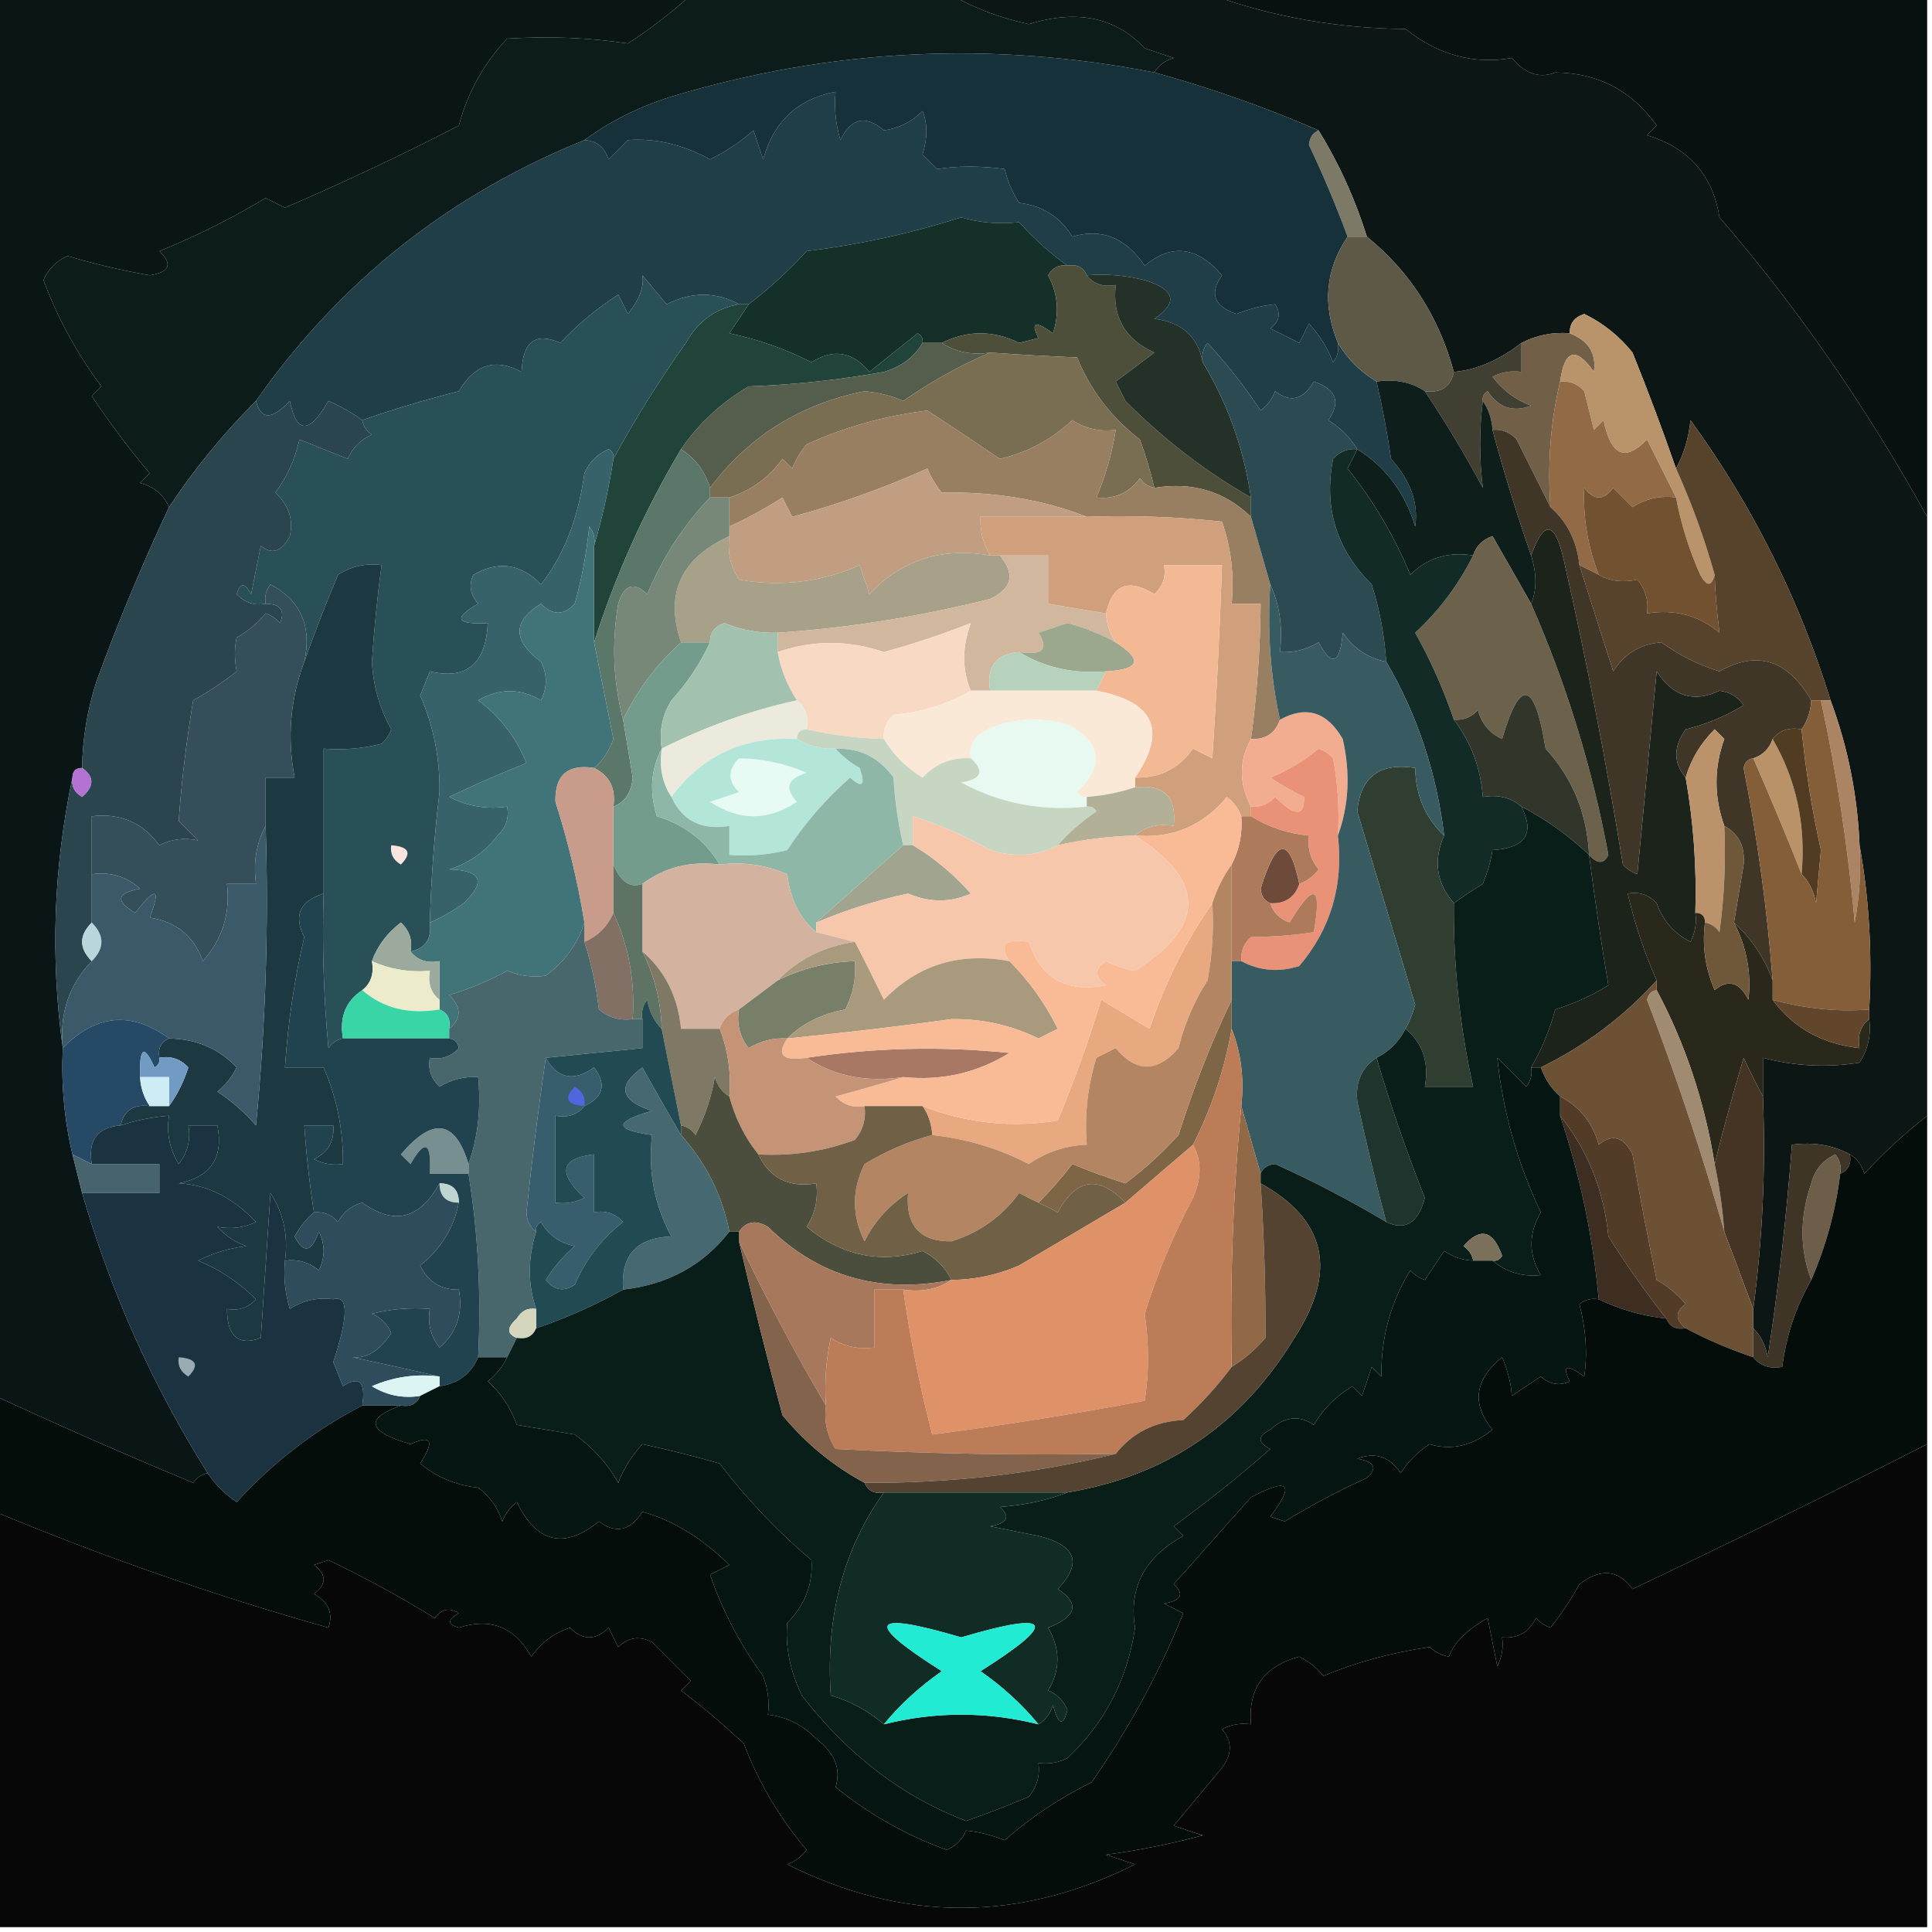 <?xml version="1.0" encoding="UTF-8"?>
<!DOCTYPE svg PUBLIC "-//W3C//DTD SVG 1.1//EN" "http://www.w3.org/Graphics/SVG/1.1/DTD/svg11.dtd">
<svg xmlns="http://www.w3.org/2000/svg" version="1.1" width="200px" height="200px" style="shape-rendering:geometricPrecision; text-rendering:geometricPrecision; image-rendering:optimizeQuality; fill-rule:evenodd; clip-rule:evenodd" xmlns:xlink="http://www.w3.org/1999/xlink">
<g><path style="opacity:1" fill="#0a1615" d="M -0.5,-0.5 C 23.5,-0.5 47.5,-0.5 71.5,-0.5C 69.508,1.317 67.341,2.984 65,4.5C 61.007,3.898 56.84,3.731 52.5,4C 50.087,6.562 48.42,9.562 47.5,13C 41.66,16.018 35.66,18.851 29.5,21.5C 28.833,21.167 28.167,20.833 27.5,20.5C 23.986,22.607 20.319,24.44 16.5,26C 17.902,27.343 17.569,28.176 15.5,28.5C 12.593,27.99 9.759,27.323 7,26.5C 5.842,26.998 5.009,27.831 4.5,29C 5.985,32.971 7.985,36.638 10.5,40C 10.167,40.333 9.833,40.667 9.5,41C 11.359,43.788 13.359,46.454 15.5,49C 15.167,49.333 14.833,49.667 14.5,50C 15.942,50.377 16.942,51.21 17.5,52.5C 14.736,58.364 12.236,64.364 10,70.5C 9.047,73.432 8.547,76.432 8.5,79.5C 7.833,79.5 7.5,79.833 7.5,80.5C 5.539,89.793 5.206,99.126 6.5,108.5C 6.323,112.234 6.656,115.901 7.5,119.5C 7.833,120.833 8.167,122.167 8.5,123.5C 11.475,133.783 15.809,143.45 21.5,152.5C 20.883,152.611 20.383,152.944 20,153.5C 13.097,150.631 6.264,147.631 -0.5,144.5C -0.5,96.167 -0.5,47.833 -0.5,-0.5 Z"/></g>
<g><path style="opacity:1" fill="#0b1c1a" d="M 71.5,-0.5 C 80.5,-0.5 89.5,-0.5 98.5,-0.5C 100.918,0.866 103.584,1.866 106.5,2.5C 111.508,0.95 115.508,1.783 118.5,5C 119.5,5.333 120.5,5.667 121.5,6C 120.584,6.278 119.918,6.778 119.5,7.5C 102.628,4.208 85.961,5.042 69.5,10C 66.177,11.04 63.177,12.54 60.5,14.5C 46.499,20.164 35.166,29.164 26.5,41.5C 23.122,44.876 20.122,48.543 17.5,52.5C 16.942,51.21 15.942,50.377 14.5,50C 14.833,49.667 15.167,49.333 15.5,49C 13.359,46.454 11.359,43.788 9.5,41C 9.833,40.667 10.167,40.333 10.5,40C 7.985,36.638 5.985,32.971 4.5,29C 5.009,27.831 5.842,26.998 7,26.5C 9.759,27.323 12.593,27.99 15.5,28.5C 17.569,28.176 17.902,27.343 16.5,26C 20.319,24.44 23.986,22.607 27.5,20.5C 28.167,20.833 28.833,21.167 29.5,21.5C 35.66,18.851 41.66,16.018 47.5,13C 48.42,9.562 50.087,6.562 52.5,4C 56.84,3.731 61.007,3.898 65,4.5C 67.341,2.984 69.508,1.317 71.5,-0.5 Z"/></g>
<g><path style="opacity:1" fill="#0c1715" d="M 98.5,-0.5 C 107.5,-0.5 116.5,-0.5 125.5,-0.5C 131.832,1.769 138.499,2.936 145.5,3C 148.879,5.692 152.546,6.692 156.5,6C 157.891,7.65 159.391,8.15 161,7.5C 165.428,7.546 168.928,9.379 171.5,13C 171.167,13.333 170.833,13.667 170.5,14C 174.808,15.304 177.308,18.138 178,22.5C 186.041,31.804 193.207,42.138 199.5,53.5C 199.5,74.167 199.5,94.833 199.5,115.5C 197.203,117.294 195.037,119.294 193,121.5C 192.722,120.584 192.222,119.918 191.5,119.5C 189.735,118.539 187.735,118.205 185.5,118.5C 184.946,125.861 184.113,133.194 183,140.5C 182.768,139.263 182.268,138.263 181.5,137.5C 181.5,136.833 181.5,136.167 181.5,135.5C 182.464,128.254 182.797,120.92 182.5,113.5C 182.5,112.167 182.5,110.833 182.5,109.5C 185.799,110.376 189.132,110.543 192.5,110C 193.38,108.644 193.714,107.144 193.5,105.5C 193.5,105.167 193.5,104.833 193.5,104.5C 193.822,98.642 193.489,92.975 192.5,87.5C 192.291,82.333 191.291,77.333 189.5,72.5C 186.265,62.03 181.432,52.363 175,43.5C 174.802,45.382 174.302,47.048 173.5,48.5C 172.105,44.485 170.605,40.485 169,36.5C 167.611,34.773 165.944,33.439 164,32.5C 162.97,32.836 162.47,33.503 162.5,34.5C 160.708,34.366 159.042,34.699 157.5,35.5C 155.189,37.295 152.855,38.295 150.5,38.5C 148.953,32.787 145.953,28.12 141.5,24.5C 140.28,20.596 138.613,16.93 136.5,13.5C 131.048,11.126 125.381,9.126 119.5,7.5C 119.918,6.778 120.584,6.278 121.5,6C 120.5,5.667 119.5,5.333 118.5,5C 115.508,1.783 111.508,0.95 106.5,2.5C 103.584,1.866 100.918,0.866 98.5,-0.5 Z"/></g>
<g><path style="opacity:1" fill="#091110" d="M 125.5,-0.5 C 150.167,-0.5 174.833,-0.5 199.5,-0.5C 199.5,17.5 199.5,35.5 199.5,53.5C 193.207,42.138 186.041,31.804 178,22.5C 177.308,18.138 174.808,15.304 170.5,14C 170.833,13.667 171.167,13.333 171.5,13C 168.928,9.379 165.428,7.546 161,7.5C 159.391,8.15 157.891,7.65 156.5,6C 152.546,6.692 148.879,5.692 145.5,3C 138.499,2.936 131.832,1.769 125.5,-0.5 Z"/></g>
<g><path style="opacity:1" fill="#1f3e47" d="M 138.5,35.5 C 139.5,37.167 140.833,38.5 142.5,39.5C 143.105,42.127 143.605,44.793 144,47.5C 146.023,49.743 146.857,52.077 146.5,54.5C 145.433,50.988 143.433,48.322 140.5,46.5C 139.77,45.288 138.77,44.288 137.5,43.5C 138.836,41.625 138.336,40.292 136,39.5C 134.921,41.394 133.587,41.727 132,40.5C 131.692,41.308 131.192,41.975 130.5,42.5C 128.845,40.014 127.012,37.68 125,35.5C 124.536,36.094 124.369,36.761 124.5,37.5C 124.009,34.848 122.342,33.348 119.5,33C 121.988,31.315 121.655,29.981 118.5,29C 116.527,28.505 114.527,28.338 112.5,28.5C 112.158,27.662 111.492,27.328 110.5,27.5C 108.73,26.236 107.063,24.736 105.5,23C 103.426,23.227 101.426,23.061 99.5,22.5C 94.31,24.152 88.977,25.319 83.5,26C 81.63,28.04 79.63,29.873 77.5,31.5C 77.167,31.5 76.833,31.5 76.5,31.5C 74.105,30.186 71.605,30.186 69,31.5C 68.167,30.5 67.333,29.5 66.5,28.5C 66.693,29.688 66.193,31.021 65,32.5C 64.667,31.833 64.333,31.167 64,30.5C 61.775,31.939 59.775,33.605 58,35.5C 55.443,34.354 54.109,35.354 54,38.5C 51.291,37.048 49.125,37.714 47.5,40.5C 43.568,41.514 40.234,42.514 37.5,43.5C 36.469,42.752 35.302,42.085 34,41.5C 32.037,44.946 30.704,44.946 30,41.5C 28.16,43.49 26.993,43.49 26.5,41.5C 35.166,29.164 46.499,20.164 60.5,14.5C 61.75,14.577 62.583,15.244 63,16.5C 63.667,15.833 64.333,15.167 65,14.5C 67.832,14.281 70.665,14.948 73.5,16.5C 75.136,15.696 76.636,14.696 78,13.5C 78.333,14.5 78.667,15.5 79,16.5C 80.092,12.572 82.592,10.239 86.5,9.5C 86.34,11.199 86.507,12.866 87,14.5C 88.113,12.2 89.613,11.867 91.5,13.5C 93.055,13.278 94.389,12.611 95.5,11.5C 96.03,12.756 96.03,14.256 95.5,16C 96,16.5 96.5,17 97,17.5C 99.166,17.166 101.499,17.166 104,17.5C 104.309,18.766 104.809,19.933 105.5,21C 107.931,21.295 109.764,22.462 111,24.5C 114.029,23.598 116.529,24.598 118.5,27.5C 121.299,25.182 123.966,25.515 126.5,28.5C 125.164,30.375 125.664,31.708 128,32.5C 129.398,31.949 130.732,31.616 132,31.5C 132.617,32.449 132.451,33.282 131.5,34C 132.5,34.5 133.5,35 134.5,35.5C 134.833,34.833 135.167,34.167 135.5,33.5C 136.584,34.665 137.417,35.998 138,37.5C 138.464,36.906 138.631,36.239 138.5,35.5 Z"/></g>
<g><path style="opacity:1" fill="#7c7967" d="M 136.5,13.5 C 138.613,16.93 140.28,20.596 141.5,24.5C 140.833,24.5 140.167,24.5 139.5,24.5C 138.317,21.297 136.984,18.131 135.5,15C 135.57,14.235 135.903,13.735 136.5,13.5 Z"/></g>
<g><path style="opacity:1" fill="#17313a" d="M 119.5,7.5 C 125.381,9.126 131.048,11.126 136.5,13.5C 135.903,13.735 135.57,14.235 135.5,15C 136.984,18.131 138.317,21.297 139.5,24.5C 137.207,27.906 136.874,31.573 138.5,35.5C 138.631,36.239 138.464,36.906 138,37.5C 137.417,35.998 136.584,34.665 135.5,33.5C 135.167,34.167 134.833,34.833 134.5,35.5C 133.5,35 132.5,34.5 131.5,34C 132.451,33.282 132.617,32.449 132,31.5C 130.732,31.616 129.398,31.949 128,32.5C 125.664,31.708 125.164,30.375 126.5,28.5C 123.966,25.515 121.299,25.182 118.5,27.5C 116.529,24.598 114.029,23.598 111,24.5C 109.764,22.462 107.931,21.295 105.5,21C 104.809,19.933 104.309,18.766 104,17.5C 101.499,17.166 99.166,17.166 97,17.5C 96.5,17 96,16.5 95.5,16C 96.03,14.256 96.03,12.756 95.5,11.5C 94.389,12.611 93.055,13.278 91.5,13.5C 89.613,11.867 88.113,12.2 87,14.5C 86.507,12.866 86.34,11.199 86.5,9.5C 82.592,10.239 80.092,12.572 79,16.5C 78.667,15.5 78.333,14.5 78,13.5C 76.636,14.696 75.136,15.696 73.5,16.5C 70.665,14.948 67.832,14.281 65,14.5C 64.333,15.167 63.667,15.833 63,16.5C 62.583,15.244 61.75,14.577 60.5,14.5C 63.177,12.54 66.177,11.04 69.5,10C 85.961,5.042 102.628,4.208 119.5,7.5 Z"/></g>
<g><path style="opacity:1" fill="#143028" d="M 110.5,27.5 C 109.624,27.369 108.957,27.703 108.5,28.5C 109.52,30.433 109.687,32.432 109,34.5C 107.16,33.167 106.66,33.334 107.5,35C 106.833,35.167 106.167,35.333 105.5,35.5C 102.814,34.176 100.147,34.176 97.5,35.5C 96.833,35.5 96.167,35.5 95.5,35.5C 95.565,35.062 95.399,34.728 95,34.5C 93.333,35.833 91.667,37.167 90,38.5C 88.267,36.398 86.267,36.065 84,37.5C 81.328,36.133 78.495,35.133 75.5,34.5C 76.192,33.482 76.859,32.482 77.5,31.5C 79.63,29.873 81.63,28.04 83.5,26C 88.977,25.319 94.31,24.152 99.5,22.5C 101.426,23.061 103.426,23.227 105.5,23C 107.063,24.736 108.73,26.236 110.5,27.5 Z"/></g>
<g><path style="opacity:1" fill="#5e5847" d="M 139.5,24.5 C 140.167,24.5 140.833,24.5 141.5,24.5C 145.953,28.12 148.953,32.787 150.5,38.5C 150.179,40.048 149.179,40.715 147.5,40.5C 146.081,39.549 144.415,39.215 142.5,39.5C 140.833,38.5 139.5,37.167 138.5,35.5C 136.874,31.573 137.207,27.906 139.5,24.5 Z"/></g>
<g><path style="opacity:1" fill="#20433a" d="M 76.5,31.5 C 76.833,31.5 77.167,31.5 77.5,31.5C 76.859,32.482 76.192,33.482 75.5,34.5C 78.495,35.133 81.328,36.133 84,37.5C 86.267,36.065 88.267,36.398 90,38.5C 91.667,37.167 93.333,35.833 95,34.5C 95.399,34.728 95.565,35.062 95.5,35.5C 94.665,36.943 93.332,37.943 91.5,38.5C 86.868,39.328 82.202,39.828 77.5,40C 74.669,41.666 72.335,43.832 70.5,46.5C 66.726,52.825 63.726,59.492 61.5,66.5C 61.5,63.167 61.5,59.833 61.5,56.5C 62.344,53.655 63.01,50.655 63.5,47.5C 65.713,43.429 68.213,39.429 71,35.5C 72.257,33.254 74.09,31.921 76.5,31.5 Z"/></g>
<g><path style="opacity:1" fill="#716047" d="M 162.5,34.5 C 164.446,35.254 165.279,36.588 165,38.5C 163.134,35.841 161.967,36.174 161.5,39.5C 160.515,43.634 160.182,47.968 160.5,52.5C 159.379,50.258 158.213,47.925 157,45.5C 156.329,44.748 155.496,44.414 154.5,44.5C 154.443,43.391 154.11,42.391 153.5,41.5C 153.435,41.062 153.601,40.728 154,40.5C 155.133,42.211 156.633,42.711 158.5,42C 156.884,41.385 155.551,40.385 154.5,39C 155.448,38.517 156.448,38.35 157.5,38.5C 157.5,37.5 157.5,36.5 157.5,35.5C 159.042,34.699 160.708,34.366 162.5,34.5 Z"/></g>
<g><path style="opacity:1" fill="#4e4f3a" d="M 110.5,27.5 C 111.492,27.328 112.158,27.662 112.5,28.5C 113.209,29.404 114.209,29.737 115.5,29.5C 115.12,32.792 116.453,35.125 119.5,36.5C 118.167,37.5 116.833,38.5 115.5,39.5C 115.833,40.167 116.167,40.833 116.5,41.5C 120.427,45.454 124.76,48.788 129.5,51.5C 129.5,52.167 129.5,52.833 129.5,53.5C 126.766,50.857 123.433,49.857 119.5,50.5C 119.108,48.821 118.608,47.154 118,45.5C 115.038,43.213 112.871,40.38 111.5,37C 108.713,36.893 105.713,36.726 102.5,36.5C 100.585,36.785 98.919,36.451 97.5,35.5C 100.147,34.176 102.814,34.176 105.5,35.5C 106.167,35.333 106.833,35.167 107.5,35C 106.66,33.334 107.16,33.167 109,34.5C 109.687,32.432 109.52,30.433 108.5,28.5C 108.957,27.703 109.624,27.369 110.5,27.5 Z"/></g>
<g><path style="opacity:1" fill="#243128" d="M 112.5,28.5 C 114.527,28.338 116.527,28.505 118.5,29C 121.655,29.981 121.988,31.315 119.5,33C 122.342,33.348 124.009,34.848 124.5,37.5C 127.065,41.707 128.732,46.374 129.5,51.5C 124.76,48.788 120.427,45.454 116.5,41.5C 116.167,40.833 115.833,40.167 115.5,39.5C 116.833,38.5 118.167,37.5 119.5,36.5C 116.453,35.125 115.12,32.792 115.5,29.5C 114.209,29.737 113.209,29.404 112.5,28.5 Z"/></g>
<g><path style="opacity:1" fill="#413f32" d="M 157.5,35.5 C 157.5,36.5 157.5,37.5 157.5,38.5C 156.448,38.35 155.448,38.517 154.5,39C 155.551,40.385 156.884,41.385 158.5,42C 156.633,42.711 155.133,42.211 154,40.5C 153.601,40.728 153.435,41.062 153.5,41.5C 153.131,44.464 153.131,47.464 153.5,50.5C 151.692,47.108 149.692,43.775 147.5,40.5C 149.179,40.715 150.179,40.048 150.5,38.5C 152.855,38.295 155.189,37.295 157.5,35.5 Z"/></g>
<g><path style="opacity:1" fill="#555e4d" d="M 95.5,35.5 C 96.167,35.5 96.833,35.5 97.5,35.5C 98.919,36.451 100.585,36.785 102.5,36.5C 99.418,37.814 96.418,39.48 93.5,41.5C 92.228,40.954 90.894,40.621 89.5,40.5C 82.865,41.812 77.531,45.145 73.5,50.5C 72.978,48.781 71.978,47.447 70.5,46.5C 72.335,43.832 74.669,41.666 77.5,40C 82.202,39.828 86.868,39.328 91.5,38.5C 93.332,37.943 94.665,36.943 95.5,35.5 Z"/></g>
<g><path style="opacity:1" fill="#7a6e52" d="M 102.5,36.5 C 105.713,36.726 108.713,36.893 111.5,37C 112.871,40.38 115.038,43.213 118,45.5C 118.608,47.154 119.108,48.821 119.5,50.5C 118.883,50.389 118.383,50.056 118,49.5C 116.89,51.037 115.39,51.703 113.5,51.5C 114.449,49.263 115.116,46.929 115.5,44.5C 113.856,44.714 112.356,44.38 111,43.5C 108.823,45.527 106.323,46.861 103.5,47.5C 100.995,45.792 98.495,44.126 96,42.5C 91.6,43.042 87.434,44.209 83.5,46C 82.874,46.75 82.374,47.584 82,48.5C 81.667,48.167 81.333,47.833 81,47.5C 79.588,49.452 77.755,50.785 75.5,51.5C 74.833,51.5 74.167,51.5 73.5,51.5C 73.5,51.167 73.5,50.833 73.5,50.5C 77.531,45.145 82.865,41.812 89.5,40.5C 90.894,40.621 92.228,40.954 93.5,41.5C 96.418,39.48 99.418,37.814 102.5,36.5 Z"/></g>
<g><path style="opacity:1" fill="#b9946b" d="M 173.5,48.5 C 175.109,52.054 176.442,55.721 177.5,59.5C 177.19,60.738 176.69,60.738 176,59.5C 174.856,56.92 174.022,54.253 173.5,51.5C 172.509,49.518 171.509,47.518 170.5,45.5C 168.241,47.851 166.741,47.185 166,43.5C 165.667,43.833 165.333,44.167 165,44.5C 164.667,43.167 164.333,41.833 164,40.5C 163.329,39.748 162.496,39.414 161.5,39.5C 161.967,36.174 163.134,35.841 165,38.5C 165.279,36.588 164.446,35.254 162.5,34.5C 162.47,33.503 162.97,32.836 164,32.5C 165.944,33.439 167.611,34.773 169,36.5C 170.605,40.485 172.105,44.485 173.5,48.5 Z"/></g>
<g><path style="opacity:1" fill="#926a46" d="M 161.5,39.5 C 162.496,39.414 163.329,39.748 164,40.5C 164.333,41.833 164.667,43.167 165,44.5C 165.333,44.167 165.667,43.833 166,43.5C 166.741,47.185 168.241,47.851 170.5,45.5C 171.509,47.518 172.509,49.518 173.5,51.5C 171.856,51.286 170.356,51.62 169,52.5C 168.333,51.833 167.667,51.167 167,50.5C 166,51.833 165,51.833 164,50.5C 163.861,53.575 164.361,56.575 165.5,59.5C 164.833,59.167 164.167,58.833 163.5,58.5C 163.245,56.033 162.245,54.033 160.5,52.5C 160.182,47.968 160.515,43.634 161.5,39.5 Z"/></g>
<g><path style="opacity:1" fill="#997f61" d="M 119.5,50.5 C 123.433,49.857 126.766,50.857 129.5,53.5C 130.167,55.833 130.833,58.167 131.5,60.5C 131.181,65.363 131.514,70.03 132.5,74.5C 132.027,75.906 131.027,76.573 129.5,76.5C 130.127,71.859 130.46,67.192 130.5,62.5C 129.5,62.5 128.5,62.5 127.5,62.5C 127.777,59.553 127.444,56.719 126.5,54C 121.845,53.501 117.179,53.334 112.5,53.5C 107.933,51.715 102.933,50.882 97.5,51C 96.874,50.25 96.374,49.416 96,48.5C 91.464,50.54 86.797,52.207 82,53.5C 81.667,52.833 81.333,52.167 81,51.5C 79.22,52.639 77.386,53.639 75.5,54.5C 75.5,53.5 75.5,52.5 75.5,51.5C 77.755,50.785 79.588,49.452 81,47.5C 81.333,47.833 81.667,48.167 82,48.5C 82.374,47.584 82.874,46.75 83.5,46C 87.434,44.209 91.6,43.042 96,42.5C 98.495,44.126 100.995,45.792 103.5,47.5C 106.323,46.861 108.823,45.527 111,43.5C 112.356,44.38 113.856,44.714 115.5,44.5C 115.116,46.929 114.449,49.263 113.5,51.5C 115.39,51.703 116.89,51.037 118,49.5C 118.383,50.056 118.883,50.389 119.5,50.5 Z"/></g>
<g><path style="opacity:1" fill="#0e1e1a" d="M 142.5,39.5 C 144.415,39.215 146.081,39.549 147.5,40.5C 149.692,43.775 151.692,47.108 153.5,50.5C 153.131,47.464 153.131,44.464 153.5,41.5C 154.11,42.391 154.443,43.391 154.5,44.5C 155.678,48.88 157.012,53.213 158.5,57.5C 159.096,59.398 159.096,61.065 158.5,62.5C 157.185,60.178 155.852,57.845 154.5,55.5C 153.478,55.855 152.811,56.522 152.5,57.5C 149.921,57.083 147.754,57.75 146,59.5C 144.337,55.504 142.171,51.837 139.5,48.5C 139.863,47.816 140.196,47.15 140.5,46.5C 143.433,48.322 145.433,50.988 146.5,54.5C 146.857,52.077 146.023,49.743 144,47.5C 143.605,44.793 143.105,42.127 142.5,39.5 Z"/></g>
<g><path style="opacity:1" fill="#725131" d="M 173.5,51.5 C 174.022,54.253 174.856,56.92 176,59.5C 176.69,60.738 177.19,60.738 177.5,59.5C 177.554,61.271 177.72,63.271 178,65.5C 175.894,63.709 173.394,63.042 170.5,63.5C 170.67,62.178 170.337,61.011 169.5,60C 167.981,60.331 166.648,60.164 165.5,59.5C 164.361,56.575 163.861,53.575 164,50.5C 165,51.833 166,51.833 167,50.5C 167.667,51.167 168.333,51.833 169,52.5C 170.356,51.62 171.856,51.286 173.5,51.5 Z"/></g>
<g><path style="opacity:1" fill="#c19e81" d="M 112.5,53.5 C 108.833,53.5 105.167,53.5 101.5,53.5C 101.433,54.959 101.766,56.292 102.5,57.5C 97.5,56.626 93.333,57.959 90,61.5C 89.667,60.5 89.333,59.5 89,58.5C 85.008,60.27 80.841,60.77 76.5,60C 75.62,58.644 75.287,57.144 75.5,55.5C 75.5,55.167 75.5,54.833 75.5,54.5C 77.386,53.639 79.22,52.639 81,51.5C 81.333,52.167 81.667,52.833 82,53.5C 86.797,52.207 91.464,50.54 96,48.5C 96.374,49.416 96.874,50.25 97.5,51C 102.933,50.882 107.933,51.715 112.5,53.5 Z"/></g>
<g><path style="opacity:1" fill="#2a5057" d="M 76.5,31.5 C 74.09,31.921 72.257,33.254 71,35.5C 68.213,39.429 65.713,43.429 63.5,47.5C 63.565,47.062 63.399,46.728 63,46.5C 61.842,46.998 61.008,47.831 60.5,49C 59.851,53.705 58.351,57.538 56,60.5C 53.925,58.352 51.592,58.018 49,59.5C 48.508,60.549 48.674,61.549 49.5,62.5C 46.869,64.005 47.203,64.671 50.5,64.5C 50.288,68.738 48.288,70.405 44.5,69.5C 44.167,70.333 43.833,71.167 43.5,72C 44.881,75.173 45.548,78.506 45.5,82C 44.959,86.489 44.626,90.989 44.5,95.5C 44.715,97.179 44.048,98.179 42.5,98.5C 42.719,97.325 42.386,96.325 41.5,95.5C 40.066,96.588 39.066,97.922 38.5,99.5C 38.737,100.791 38.404,101.791 37.5,102.5C 35.787,103.635 35.12,105.302 35.5,107.5C 34.883,107.611 34.383,107.944 34,108.5C 33.501,103.177 33.334,97.844 33.5,92.5C 33.5,87.5 33.5,82.5 33.5,77.5C 35.527,77.662 37.527,77.496 39.5,77C 39.957,76.586 40.291,76.086 40.5,75.5C 39.306,73.377 38.64,71.043 38.5,68.5C 38.724,65.145 39.057,61.812 39.5,58.5C 37.856,58.286 36.356,58.62 35,59.5C 33.704,62.571 32.538,65.571 31.5,68.5C 32.303,64.831 31.136,62.164 28,60.5C 27.536,61.094 27.369,61.761 27.5,62.5C 26.325,62.719 25.325,62.386 24.5,61.5C 24.846,60.304 25.346,60.304 26,61.5C 26.333,59.833 26.667,58.167 27,56.5C 28.148,57.458 29.148,57.125 30,55.5C 30.393,53.801 29.893,52.301 28.5,51C 29.713,49.37 30.546,47.536 31,45.5C 32.667,46.167 34.333,46.833 36,47.5C 36.5,46.333 37.333,45.5 38.5,45C 37.944,44.617 37.611,44.117 37.5,43.5C 40.234,42.514 43.568,41.514 47.5,40.5C 49.125,37.714 51.291,37.048 54,38.5C 54.109,35.354 55.443,34.354 58,35.5C 59.775,33.605 61.775,31.939 64,30.5C 64.333,31.167 64.667,31.833 65,32.5C 66.193,31.021 66.693,29.688 66.5,28.5C 67.333,29.5 68.167,30.5 69,31.5C 71.605,30.186 74.105,30.186 76.5,31.5 Z"/></g>
<g><path style="opacity:1" fill="#5a7769" d="M 70.5,46.5 C 71.978,47.447 72.978,48.781 73.5,50.5C 73.5,50.833 73.5,51.167 73.5,51.5C 70.758,54.376 68.591,57.709 67,61.5C 65.605,60.185 64.605,60.519 64,62.5C 63.306,66.554 63.473,70.554 64.5,74.5C 64.827,76.488 65.16,78.488 65.5,80.5C 65.36,82.03 64.694,83.03 63.5,83.5C 63.771,81.62 63.104,80.287 61.5,79.5C 62.391,78.739 63.058,77.739 63.5,76.5C 62.831,73.148 62.164,69.815 61.5,66.5C 63.726,59.492 66.726,52.825 70.5,46.5 Z"/></g>
<g><path style="opacity:1" fill="#2a454e" d="M 26.5,41.5 C 26.993,43.49 28.16,43.49 30,41.5C 30.704,44.946 32.037,44.946 34,41.5C 35.302,42.085 36.469,42.752 37.5,43.5C 37.611,44.117 37.944,44.617 38.5,45C 37.333,45.5 36.5,46.333 36,47.5C 34.333,46.833 32.667,46.167 31,45.5C 30.546,47.536 29.713,49.37 28.5,51C 29.893,52.301 30.393,53.801 30,55.5C 29.148,57.125 28.148,57.458 27,56.5C 26.667,58.167 26.333,59.833 26,61.5C 25.346,60.304 24.846,60.304 24.5,61.5C 25.325,62.386 26.325,62.719 27.5,62.5C 29.028,62.517 29.528,63.184 29,64.5C 28.586,64.043 28.086,63.709 27.5,63.5C 26.646,64.522 25.646,65.355 24.5,66C 24.255,67.06 24.255,68.227 24.5,69.5C 23.086,70.624 21.586,71.624 20,72.5C 19.281,76.836 18.781,81.003 18.5,85C 19.167,85.667 19.833,86.333 20.5,87C 19.065,86.689 17.732,86.856 16.5,87.5C 14.754,85.146 12.421,84.146 9.5,84.5C 9.5,86.5 9.5,88.5 9.5,90.5C 9.5,92.167 9.5,93.833 9.5,95.5C 8.167,96.833 8.167,98.167 9.5,99.5C 7.133,101.945 6.133,104.945 6.5,108.5C 5.206,99.126 5.539,89.793 7.5,80.5C 7.369,81.376 7.702,82.043 8.5,82.5C 9.776,81.386 9.776,80.386 8.5,79.5C 8.547,76.432 9.047,73.432 10,70.5C 12.236,64.364 14.736,58.364 17.5,52.5C 20.122,48.543 23.122,44.876 26.5,41.5 Z"/></g>
<g><path style="opacity:1" fill="#a8a189" d="M 75.5,55.5 C 75.287,57.144 75.62,58.644 76.5,60C 80.841,60.77 85.008,60.27 89,58.5C 89.333,59.5 89.667,60.5 90,61.5C 93.333,57.959 97.5,56.626 102.5,57.5C 102.833,57.5 103.167,57.5 103.5,57.5C 105.116,59.416 104.782,60.916 102.5,62C 95.142,63.845 87.809,65.012 80.5,65.5C 78.599,65.567 76.766,65.234 75,64.5C 73.97,64.836 73.47,65.503 73.5,66.5C 72.5,66.5 71.5,66.5 70.5,66.5C 68.79,61.483 70.456,57.817 75.5,55.5 Z"/></g>
<g><path style="opacity:1" fill="#2c4a51" d="M 140.5,46.5 C 139.504,46.414 138.671,46.748 138,47.5C 137.013,52.553 138.346,56.887 142,60.5C 142.822,63.117 143.322,65.784 143.5,68.5C 141.629,68.141 140.129,67.141 139,65.5C 138.717,68.742 137.883,69.076 136.5,66.5C 135.264,67.246 133.93,67.579 132.5,67.5C 132.802,64.941 132.468,62.607 131.5,60.5C 130.833,58.167 130.167,55.833 129.5,53.5C 129.5,52.833 129.5,52.167 129.5,51.5C 128.732,46.374 127.065,41.707 124.5,37.5C 124.369,36.761 124.536,36.094 125,35.5C 127.012,37.68 128.845,40.014 130.5,42.5C 131.192,41.975 131.692,41.308 132,40.5C 133.587,41.727 134.921,41.394 136,39.5C 138.336,40.292 138.836,41.625 137.5,43.5C 138.77,44.288 139.77,45.288 140.5,46.5 Z"/></g>
<g><path style="opacity:1" fill="#d1b79e" d="M 103.5,57.5 C 105.167,57.5 106.833,57.5 108.5,57.5C 108.5,59.167 108.5,60.833 108.5,62.5C 110.5,62.833 112.5,63.167 114.5,63.5C 114.557,64.609 114.89,65.609 115.5,66.5C 113.971,65.653 112.304,64.987 110.5,64.5C 109.5,64.833 108.5,65.167 107.5,65.5C 108.609,67.214 107.942,67.881 105.5,67.5C 103.088,67.694 102.088,69.027 102.5,71.5C 101.833,71.5 101.167,71.5 100.5,71.5C 99.583,69.338 99.583,67.005 100.5,64.5C 97.62,65.642 94.62,66.642 91.5,67.5C 87.836,66.249 84.169,66.249 80.5,67.5C 80.5,66.833 80.5,66.167 80.5,65.5C 87.809,65.012 95.142,63.845 102.5,62C 104.782,60.916 105.116,59.416 103.5,57.5 Z"/></g>
<g><path style="opacity:1" fill="#57422b" d="M 189.5,72.5 C 189.167,72.5 188.833,72.5 188.5,72.5C 188.167,72.5 187.833,72.5 187.5,72.5C 185.058,68.291 181.892,67.291 178,69.5C 175.834,68.836 173.834,67.836 172,66.5C 169.849,66.643 168.182,67.643 167,69.5C 165.834,65.868 164.668,62.202 163.5,58.5C 164.167,58.833 164.833,59.167 165.5,59.5C 166.648,60.164 167.981,60.331 169.5,60C 170.337,61.011 170.67,62.178 170.5,63.5C 173.394,63.042 175.894,63.709 178,65.5C 177.72,63.271 177.554,61.271 177.5,59.5C 176.442,55.721 175.109,52.054 173.5,48.5C 174.302,47.048 174.802,45.382 175,43.5C 181.432,52.363 186.265,62.03 189.5,72.5 Z"/></g>
<g><path style="opacity:1" fill="#778778" d="M 73.5,51.5 C 74.167,51.5 74.833,51.5 75.5,51.5C 75.5,52.5 75.5,53.5 75.5,54.5C 75.5,54.833 75.5,55.167 75.5,55.5C 70.456,57.817 68.79,61.483 70.5,66.5C 67.983,68.764 65.983,71.431 64.5,74.5C 63.473,70.554 63.306,66.554 64,62.5C 64.605,60.519 65.605,60.185 67,61.5C 68.591,57.709 70.758,54.376 73.5,51.5 Z"/></g>
<g><path style="opacity:1" fill="#d09f7b" d="M 112.5,53.5 C 117.179,53.334 121.845,53.501 126.5,54C 127.444,56.719 127.777,59.553 127.5,62.5C 128.5,62.5 129.5,62.5 130.5,62.5C 130.46,67.192 130.127,71.859 129.5,76.5C 128.244,78.726 128.244,81.059 129.5,83.5C 129.5,83.833 129.5,84.167 129.5,84.5C 129.167,84.5 128.833,84.5 128.5,84.5C 128.217,83.711 127.717,83.044 127,82.5C 124.539,85.488 121.372,86.821 117.5,86.5C 118.568,85.566 119.901,85.232 121.5,85.5C 121.833,82.5 120.5,81.167 117.5,81.5C 117.5,81.167 117.5,80.833 117.5,80.5C 120.049,80.559 122.049,79.559 123.5,77.5C 124.167,77.833 124.833,78.167 125.5,78.5C 125.939,71.953 126.272,65.286 126.5,58.5C 124.5,58.5 122.5,58.5 120.5,58.5C 120.719,59.675 120.386,60.675 119.5,61.5C 116.799,59.841 115.132,60.508 114.5,63.5C 112.5,63.167 110.5,62.833 108.5,62.5C 108.5,60.833 108.5,59.167 108.5,57.5C 106.833,57.5 105.167,57.5 103.5,57.5C 103.167,57.5 102.833,57.5 102.5,57.5C 101.766,56.292 101.433,54.959 101.5,53.5C 105.167,53.5 108.833,53.5 112.5,53.5 Z"/></g>
<g><path style="opacity:1" fill="#1c3941" d="M 33.5,92.5 C 31.026,93.276 30.359,94.776 31.5,97C 30.469,101.409 29.802,105.909 29.5,110.5C 30.833,110.5 32.167,110.5 33.5,110.5C 34.876,113.658 35.542,116.991 35.5,120.5C 34.448,120.649 33.448,120.483 32.5,120C 33.973,119.29 34.64,118.124 34.5,116.5C 33.5,116.5 32.5,116.5 31.5,116.5C 31.704,119.518 32.037,122.518 32.5,125.5C 31.722,126.156 31.056,126.989 30.5,128C 31.424,129.811 32.257,129.645 33,127.5C 33.667,128.833 33.667,130.167 33,131.5C 31.989,130.663 30.822,130.33 29.5,130.5C 29.852,127.927 29.352,125.594 28,123.5C 27.667,128.5 27.333,133.5 27,138.5C 24.679,139.361 23.513,138.361 23.5,135.5C 24.675,135.719 25.675,135.386 26.5,134.5C 24.766,132.766 22.766,131.432 20.5,130.5C 22.078,129.702 23.744,129.202 25.5,129C 24.328,128.581 23.328,127.915 22.5,127C 23.951,127.263 25.284,127.096 26.5,126.5C 24.091,123.959 21.424,122.626 18.5,122.5C 21.824,121.841 23.157,119.841 22.5,116.5C 21.5,116.5 20.5,116.5 19.5,116.5C 19.762,117.978 19.429,119.311 18.5,120.5C 17.548,118.955 17.215,117.288 17.5,115.5C 15.784,115.629 14.117,115.962 12.5,116.5C 12.821,114.952 13.821,114.285 15.5,114.5C 16.167,114.5 16.833,114.5 17.5,114.5C 18.339,113.359 19.006,112.026 19.5,110.5C 18.675,109.614 17.675,109.281 16.5,109.5C 16.328,108.508 16.662,107.842 17.5,107.5C 20.316,107.544 22.649,108.544 24.5,110.5C 24.023,111.478 23.357,112.311 22.5,113C 23.981,113.98 25.315,115.147 26.5,116.5C 27.499,106.188 27.832,95.855 27.5,85.5C 27.5,83.833 27.5,82.167 27.5,80.5C 28.5,80.5 29.5,80.5 30.5,80.5C 29.71,76.375 30.043,72.375 31.5,68.5C 32.538,65.571 33.704,62.571 35,59.5C 36.356,58.62 37.856,58.286 39.5,58.5C 39.057,61.812 38.724,65.145 38.5,68.5C 38.64,71.043 39.306,73.377 40.5,75.5C 40.291,76.086 39.957,76.586 39.5,77C 37.527,77.496 35.527,77.662 33.5,77.5C 33.5,82.5 33.5,87.5 33.5,92.5 Z"/></g>
<g><path style="opacity:1" fill="#6c624c" d="M 158.5,62.5 C 162.169,70.842 164.836,79.509 166.5,88.5C 166.03,89.463 165.363,89.463 164.5,88.5C 164.292,84.217 162.792,80.55 160,77.5C 158.867,70.447 157.367,70.114 155.5,76.5C 154.201,75.91 153.368,74.91 153,73.5C 152.329,74.252 151.496,74.586 150.5,74.5C 149.453,71.404 148.12,68.404 146.5,65.5C 148.984,63.2 150.984,60.533 152.5,57.5C 152.811,56.522 153.478,55.855 154.5,55.5C 155.852,57.845 157.185,60.178 158.5,62.5 Z"/></g>
<g><path style="opacity:1" fill="#9ba88e" d="M 115.5,66.5 C 118.338,68.306 118.005,69.306 114.5,69.5C 111.171,69.785 108.171,69.118 105.5,67.5C 107.942,67.881 108.609,67.214 107.5,65.5C 108.5,65.167 109.5,64.833 110.5,64.5C 112.304,64.987 113.971,65.653 115.5,66.5 Z"/></g>
<g><path style="opacity:1" fill="#376269" d="M 63.5,47.5 C 63.01,50.655 62.344,53.655 61.5,56.5C 61.631,55.761 61.464,55.094 61,54.5C 60.73,57.224 60.23,59.891 59.5,62.5C 58.349,63.731 57.183,63.731 56,62.5C 53.053,64.311 53.053,66.311 56,68.5C 56.667,69.833 56.667,71.167 56,72.5C 53.861,71.231 51.695,71.231 49.5,72.5C 51.761,74.177 53.427,76.343 54.5,79C 51.782,80.072 49.115,81.238 46.5,82.5C 48.396,83.466 50.396,83.799 52.5,83.5C 52.719,84.675 52.386,85.675 51.5,86.5C 50.231,88.18 48.564,89.347 46.5,90C 49.849,90.089 50.349,91.256 48,93.5C 46.887,94.305 45.721,94.972 44.5,95.5C 44.626,90.989 44.959,86.489 45.5,82C 45.548,78.506 44.881,75.173 43.5,72C 43.833,71.167 44.167,70.333 44.5,69.5C 48.288,70.405 50.288,68.738 50.5,64.5C 47.203,64.671 46.869,64.005 49.5,62.5C 48.674,61.549 48.508,60.549 49,59.5C 51.592,58.018 53.925,58.352 56,60.5C 58.351,57.538 59.851,53.705 60.5,49C 61.008,47.831 61.842,46.998 63,46.5C 63.399,46.728 63.565,47.062 63.5,47.5 Z"/></g>
<g><path style="opacity:1" fill="#b6d2bd" d="M 105.5,67.5 C 108.171,69.118 111.171,69.785 114.5,69.5C 114.167,70.167 113.833,70.833 113.5,71.5C 109.833,71.5 106.167,71.5 102.5,71.5C 102.088,69.027 103.088,67.694 105.5,67.5 Z"/></g>
<g><path style="opacity:1" fill="#f3b994" d="M 117.5,80.5 C 120.841,75.629 119.507,72.629 113.5,71.5C 113.833,70.833 114.167,70.167 114.5,69.5C 118.005,69.306 118.338,68.306 115.5,66.5C 114.89,65.609 114.557,64.609 114.5,63.5C 115.132,60.508 116.799,59.841 119.5,61.5C 120.386,60.675 120.719,59.675 120.5,58.5C 122.5,58.5 124.5,58.5 126.5,58.5C 126.272,65.286 125.939,71.953 125.5,78.5C 124.833,78.167 124.167,77.833 123.5,77.5C 122.049,79.559 120.049,80.559 117.5,80.5 Z"/></g>
<g><path style="opacity:1" fill="#739c8d" d="M 70.5,66.5 C 71.5,66.5 72.5,66.5 73.5,66.5C 72.47,68.711 71.137,70.711 69.5,72.5C 68.548,74.045 68.215,75.712 68.5,77.5C 67.371,79.628 67.204,81.962 68,84.5C 70.864,85.376 73.031,87.043 74.5,89.5C 71.487,89.107 68.82,89.774 66.5,91.5C 65.228,91.958 64.228,91.291 63.5,89.5C 63.5,87.5 63.5,85.5 63.5,83.5C 64.694,83.03 65.36,82.03 65.5,80.5C 65.16,78.488 64.827,76.488 64.5,74.5C 65.983,71.431 67.983,68.764 70.5,66.5 Z"/></g>
<g><path style="opacity:1" fill="#f8d9c4" d="M 100.5,71.5 C 98.123,72.887 95.457,73.721 92.5,74C 91.748,74.671 91.414,75.504 91.5,76.5C 88.794,76.425 86.127,76.092 83.5,75.5C 83.737,74.209 83.404,73.209 82.5,72.5C 81.498,70.989 80.831,69.322 80.5,67.5C 84.169,66.249 87.836,66.249 91.5,67.5C 94.62,66.642 97.62,65.642 100.5,64.5C 99.583,67.005 99.583,69.338 100.5,71.5 Z"/></g>
<g><path style="opacity:1" fill="#1c231b" d="M 174.5,80.5 C 175.314,85.119 175.647,89.786 175.5,94.5C 175.649,95.552 175.483,96.552 175,97.5C 173.303,96.636 172.137,95.303 171.5,93.5C 170.675,92.614 169.675,92.281 168.5,92.5C 169.213,95.594 170.213,98.594 171.5,101.5C 168.062,105.274 164.062,108.274 159.5,110.5C 159.167,110.5 158.833,110.5 158.5,110.5C 159.582,108.661 160.415,106.661 161,104.5C 162.947,103.89 164.781,103.057 166.5,102C 165.745,97.538 165.078,93.038 164.5,88.5C 165.363,89.463 166.03,89.463 166.5,88.5C 164.836,79.509 162.169,70.842 158.5,62.5C 159.096,61.065 159.096,59.398 158.5,57.5C 159.894,53.622 161.061,53.955 162,58.5C 164.323,68.77 166.323,79.103 168,89.5C 168.414,89.957 168.914,90.291 169.5,90.5C 170.167,83.5 170.833,76.5 171.5,69.5C 173.182,72.106 175.349,72.773 178,71.5C 179.059,71.63 179.892,72.13 180.5,73C 178.661,74.132 176.661,74.965 174.5,75.5C 173.212,77.299 173.212,78.965 174.5,80.5 Z"/></g>
<g><path style="opacity:1" fill="#a2c2af" d="M 80.5,65.5 C 80.5,66.167 80.5,66.833 80.5,67.5C 80.831,69.322 81.498,70.989 82.5,72.5C 77.722,73.542 73.055,75.208 68.5,77.5C 68.215,75.712 68.548,74.045 69.5,72.5C 71.137,70.711 72.47,68.711 73.5,66.5C 73.47,65.503 73.97,64.836 75,64.5C 76.766,65.234 78.599,65.567 80.5,65.5 Z"/></g>
<g><path style="opacity:1" fill="#fbe9d7" d="M 100.5,71.5 C 101.167,71.5 101.833,71.5 102.5,71.5C 106.167,71.5 109.833,71.5 113.5,71.5C 119.507,72.629 120.841,75.629 117.5,80.5C 117.5,80.833 117.5,81.167 117.5,81.5C 115.883,82.038 114.216,82.371 112.5,82.5C 112.062,82.565 111.728,82.399 111.5,82C 114.345,79.176 114.012,76.843 110.5,75C 108.167,74.333 105.833,74.333 103.5,75C 101.21,75.723 100.21,76.89 100.5,78.5C 98.516,78.383 96.85,79.05 95.5,80.5C 93.812,79.479 92.479,78.145 91.5,76.5C 91.414,75.504 91.748,74.671 92.5,74C 95.457,73.721 98.123,72.887 100.5,71.5 Z"/></g>
<g><path style="opacity:1" fill="#e7f9f0" d="M 112.5,82.5 C 112.5,82.833 112.5,83.167 112.5,83.5C 107.843,84.006 103.51,83.173 99.5,81C 101.619,80.658 101.953,79.825 100.5,78.5C 100.21,76.89 101.21,75.723 103.5,75C 105.833,74.333 108.167,74.333 110.5,75C 114.012,76.843 114.345,79.176 111.5,82C 111.728,82.399 112.062,82.565 112.5,82.5 Z"/></g>
<g><path style="opacity:1" fill="#ebeadd" d="M 82.5,72.5 C 83.404,73.209 83.737,74.209 83.5,75.5C 82.833,75.5 82.5,75.833 82.5,76.5C 77.014,76.209 72.681,78.209 69.5,82.5C 68.549,81.081 68.216,79.415 68.5,77.5C 73.055,75.208 77.722,73.542 82.5,72.5 Z"/></g>
<g><path style="opacity:1" fill="#344f59" d="M 31.5,68.5 C 30.043,72.375 29.71,76.375 30.5,80.5C 29.5,80.5 28.5,80.5 27.5,80.5C 27.5,82.167 27.5,83.833 27.5,85.5C 26.539,87.265 26.205,89.265 26.5,91.5C 25.5,91.5 24.5,91.5 23.5,91.5C 23.856,94.564 23.023,97.231 21,99.5C 20.065,96.898 18.232,95.398 15.5,95C 16.673,91.89 16.173,91.723 14,94.5C 11.905,93.284 12.071,92.451 14.5,92C 13.095,90.731 11.429,90.231 9.5,90.5C 9.5,88.5 9.5,86.5 9.5,84.5C 12.421,84.146 14.754,85.146 16.5,87.5C 17.732,86.856 19.065,86.689 20.5,87C 19.833,86.333 19.167,85.667 18.5,85C 18.781,81.003 19.281,76.836 20,72.5C 21.586,71.624 23.086,70.624 24.5,69.5C 24.255,68.227 24.255,67.06 24.5,66C 25.646,65.355 26.646,64.522 27.5,63.5C 28.086,63.709 28.586,64.043 29,64.5C 29.528,63.184 29.028,62.517 27.5,62.5C 27.369,61.761 27.536,61.094 28,60.5C 31.136,62.164 32.303,64.831 31.5,68.5 Z"/></g>
<g><path style="opacity:1" fill="#3f3627" d="M 154.5,44.5 C 155.496,44.414 156.329,44.748 157,45.5C 158.213,47.925 159.379,50.258 160.5,52.5C 162.245,54.033 163.245,56.033 163.5,58.5C 164.668,62.202 165.834,65.868 167,69.5C 168.182,67.643 169.849,66.643 172,66.5C 173.834,67.836 175.834,68.836 178,69.5C 181.892,67.291 185.058,68.291 187.5,72.5C 187.443,73.609 187.11,74.609 186.5,75.5C 185.209,75.263 184.209,75.596 183.5,76.5C 183.167,77.5 182.5,78.167 181.5,78.5C 180.957,78.56 180.624,78.893 180.5,79.5C 181.937,86.763 182.937,94.097 183.5,101.5C 182.677,99.195 181.344,97.195 179.5,95.5C 179.827,93.512 180.16,91.512 180.5,89.5C 180.66,87.645 179.993,86.312 178.5,85.5C 177.423,82.474 177.423,79.474 178.5,76.5C 178.167,76.167 177.833,75.833 177.5,75.5C 176.048,76.94 175.048,78.606 174.5,80.5C 173.212,78.965 173.212,77.299 174.5,75.5C 176.661,74.965 178.661,74.132 180.5,73C 179.892,72.13 179.059,71.63 178,71.5C 175.349,72.773 173.182,72.106 171.5,69.5C 170.833,76.5 170.167,83.5 169.5,90.5C 168.914,90.291 168.414,89.957 168,89.5C 166.323,79.103 164.323,68.77 162,58.5C 161.061,53.955 159.894,53.622 158.5,57.5C 157.012,53.213 155.678,48.88 154.5,44.5 Z"/></g>
<g><path style="opacity:1" fill="#b3e6d8" d="M 82.5,76.5 C 83.708,77.234 85.041,77.567 86.5,77.5C 87.172,78.267 88.005,78.934 89,79.5C 89.614,81.313 89.281,81.647 88,80.5C 85.488,82.709 83.322,85.209 81.5,88C 79.527,88.496 77.527,88.662 75.5,88.5C 75.5,87.5 75.5,86.5 75.5,85.5C 72.642,85.972 70.642,84.972 69.5,82.5C 72.681,78.209 77.014,76.209 82.5,76.5 Z"/></g>
<g><path style="opacity:1" fill="#ba9268" d="M 183.5,76.5 C 185.956,80.726 186.956,85.392 186.5,90.5C 185.12,86.987 183.453,82.987 181.5,78.5C 182.5,78.167 183.167,77.5 183.5,76.5 Z"/></g>
<g><path style="opacity:1" fill="#ab8563" d="M 188.5,72.5 C 188.833,72.5 189.167,72.5 189.5,72.5C 191.291,77.333 192.291,82.333 192.5,87.5C 192.664,90.187 192.497,92.854 192,95.5C 191.311,87.747 190.144,80.081 188.5,72.5 Z"/></g>
<g><path style="opacity:1" fill="#b471d4" d="M 8.5,79.5 C 9.776,80.386 9.776,81.386 8.5,82.5C 7.702,82.043 7.369,81.376 7.5,80.5C 7.5,79.833 7.833,79.5 8.5,79.5 Z"/></g>
<g><path style="opacity:1" fill="#31352a" d="M 164.5,88.5 C 162.35,86.465 160.016,84.798 157.5,83.5C 156.432,82.566 155.099,82.232 153.5,82.5C 153.278,79.496 152.278,76.829 150.5,74.5C 151.496,74.586 152.329,74.252 153,73.5C 153.368,74.91 154.201,75.91 155.5,76.5C 157.367,70.114 158.867,70.447 160,77.5C 162.792,80.55 164.292,84.217 164.5,88.5 Z"/></g>
<g><path style="opacity:1" fill="#407478" d="M 61.5,56.5 C 61.5,59.833 61.5,63.167 61.5,66.5C 62.164,69.815 62.831,73.148 63.5,76.5C 63.058,77.739 62.391,78.739 61.5,79.5C 58.757,79.077 57.423,80.244 57.5,83C 58.815,87.108 59.815,91.274 60.5,95.5C 59.802,97.705 58.468,99.538 56.5,101C 55.197,101.21 53.864,101.043 52.5,100.5C 50.618,101.531 48.618,102.365 46.5,103C 47.791,104.292 47.791,105.458 46.5,106.5C 46.672,105.508 46.338,104.842 45.5,104.5C 45.5,104.167 45.5,103.833 45.5,103.5C 45.5,102.167 45.5,100.833 45.5,99.5C 44.209,99.737 43.209,99.404 42.5,98.5C 44.048,98.179 44.715,97.179 44.5,95.5C 45.721,94.972 46.887,94.305 48,93.5C 50.349,91.256 49.849,90.089 46.5,90C 48.564,89.347 50.231,88.18 51.5,86.5C 52.386,85.675 52.719,84.675 52.5,83.5C 50.396,83.799 48.396,83.466 46.5,82.5C 49.115,81.238 51.782,80.072 54.5,79C 53.427,76.343 51.761,74.177 49.5,72.5C 51.695,71.231 53.861,71.231 56,72.5C 56.667,71.167 56.667,69.833 56,68.5C 53.053,66.311 53.053,64.311 56,62.5C 57.183,63.731 58.349,63.731 59.5,62.5C 60.23,59.891 60.73,57.224 61,54.5C 61.464,55.094 61.631,55.761 61.5,56.5 Z"/></g>
<g><path style="opacity:1" fill="#c89b8a" d="M 61.5,79.5 C 63.104,80.287 63.771,81.62 63.5,83.5C 63.5,85.5 63.5,87.5 63.5,89.5C 63.5,91.167 63.5,92.833 63.5,94.5C 62.9,95.9 61.9,96.9 60.5,97.5C 60.5,96.833 60.5,96.167 60.5,95.5C 59.815,91.274 58.815,87.108 57.5,83C 57.423,80.244 58.757,79.077 61.5,79.5 Z"/></g>
<g><path style="opacity:1" fill="#f2ad90" d="M 138.5,86.5 C 138.664,83.813 138.497,81.146 138,78.5C 137.586,78.043 137.086,77.709 136.5,77.5C 134.999,78.751 133.332,79.751 131.5,80.5C 132.628,81.262 133.795,81.929 135,82.5C 135.054,84.547 134.054,84.547 132,82.5C 131.329,83.252 130.496,83.586 129.5,83.5C 128.244,81.059 128.244,78.726 129.5,76.5C 131.027,76.573 132.027,75.906 132.5,74.5C 135.212,73.013 137.379,73.679 139,76.5C 139.808,80.027 139.641,83.36 138.5,86.5 Z"/></g>
<g><path style="opacity:1" fill="#c6d6c3" d="M 82.5,76.5 C 82.5,75.833 82.833,75.5 83.5,75.5C 86.127,76.092 88.794,76.425 91.5,76.5C 92.479,78.145 93.812,79.479 95.5,80.5C 96.85,79.05 98.516,78.383 100.5,78.5C 101.953,79.825 101.619,80.658 99.5,81C 103.51,83.173 107.843,84.006 112.5,83.5C 112.938,83.435 113.272,83.601 113.5,84C 111.973,85.032 110.64,86.199 109.5,87.5C 107.372,88.629 105.039,88.796 102.5,88C 99.945,86.555 97.278,85.389 94.5,84.5C 94.5,85.5 94.5,86.5 94.5,87.5C 94.167,87.5 93.833,87.5 93.5,87.5C 92.957,85.169 92.623,82.836 92.5,80.5C 91.012,78.423 89.012,77.423 86.5,77.5C 85.041,77.567 83.708,77.234 82.5,76.5 Z"/></g>
<g><path style="opacity:1" fill="#b2b097" d="M 117.5,81.5 C 120.5,81.167 121.833,82.5 121.5,85.5C 119.901,85.232 118.568,85.566 117.5,86.5C 114.794,86.575 112.127,86.908 109.5,87.5C 110.64,86.199 111.973,85.032 113.5,84C 113.272,83.601 112.938,83.435 112.5,83.5C 112.5,83.167 112.5,82.833 112.5,82.5C 114.216,82.371 115.883,82.038 117.5,81.5 Z"/></g>
<g><path style="opacity:1" fill="#e99277" d="M 138.5,86.5 C 139.089,91.66 137.755,96.16 134.5,100C 132.402,100.678 130.402,100.511 128.5,99.5C 128.414,98.504 128.748,97.671 129.5,97C 131.791,96.985 133.958,96.818 136,96.5C 136.868,91.617 136.035,91.283 133.5,95.5C 132.478,95.144 131.811,94.478 131.5,93.5C 133.027,93.573 134.027,92.906 134.5,91.5C 135.289,91.217 135.956,90.717 136.5,90C 135.663,88.989 135.33,87.822 135.5,86.5C 133.315,86.296 131.315,85.63 129.5,84.5C 129.5,84.167 129.5,83.833 129.5,83.5C 130.496,83.586 131.329,83.252 132,82.5C 134.054,84.547 135.054,84.547 135,82.5C 133.795,81.929 132.628,81.262 131.5,80.5C 133.332,79.751 134.999,78.751 136.5,77.5C 137.086,77.709 137.586,78.043 138,78.5C 138.497,81.146 138.664,83.813 138.5,86.5 Z"/></g>
<g><path style="opacity:1" fill="#132b26" d="M 140.5,46.5 C 140.196,47.15 139.863,47.816 139.5,48.5C 142.171,51.837 144.337,55.504 146,59.5C 147.754,57.75 149.921,57.083 152.5,57.5C 150.984,60.533 148.984,63.2 146.5,65.5C 148.12,68.404 149.453,71.404 150.5,74.5C 152.278,76.829 153.278,79.496 153.5,82.5C 155.099,82.232 156.432,82.566 157.5,83.5C 158.903,86.3 157.903,87.8 154.5,88C 154.335,89.117 154.002,90.284 153.5,91.5C 152.398,92.176 151.398,92.842 150.5,93.5C 148.684,91.383 148.35,89.049 149.5,86.5C 148.715,79.995 146.715,73.995 143.5,68.5C 143.322,65.784 142.822,63.117 142,60.5C 138.346,56.887 137.013,52.553 138,47.5C 138.671,46.748 139.504,46.414 140.5,46.5 Z"/></g>
<g><path style="opacity:1" fill="#523c21" d="M 183.5,76.5 C 184.209,75.596 185.209,75.263 186.5,75.5C 186.918,79.731 187.585,83.898 188.5,88C 188.333,89.833 188.167,91.667 188,93.5C 187.768,92.263 187.268,91.263 186.5,90.5C 186.956,85.392 185.956,80.726 183.5,76.5 Z"/></g>
<g><path style="opacity:1" fill="#f9e4e0" d="M 40.5,87.5 C 42.337,87.639 42.67,88.306 41.5,89.5C 40.703,89.043 40.369,88.376 40.5,87.5 Z"/></g>
<g><path style="opacity:1" fill="#bc926a" d="M 178.5,85.5 C 178.665,89.182 178.499,92.848 178,96.5C 177.617,95.944 177.117,95.611 176.5,95.5C 176.5,94.833 176.167,94.5 175.5,94.5C 175.647,89.786 175.314,85.119 174.5,80.5C 175.048,78.606 176.048,76.94 177.5,75.5C 177.833,75.833 178.167,76.167 178.5,76.5C 177.423,79.474 177.423,82.474 178.5,85.5 Z"/></g>
<g><path style="opacity:1" fill="#8eb7a7" d="M 68.5,77.5 C 68.216,79.415 68.549,81.081 69.5,82.5C 70.642,84.972 72.642,85.972 75.5,85.5C 75.5,86.5 75.5,87.5 75.5,88.5C 77.527,88.662 79.527,88.496 81.5,88C 83.322,85.209 85.488,82.709 88,80.5C 89.281,81.647 89.614,81.313 89,79.5C 88.005,78.934 87.172,78.267 86.5,77.5C 89.012,77.423 91.012,78.423 92.5,80.5C 92.623,82.836 92.957,85.169 93.5,87.5C 90.535,90.127 87.535,92.793 84.5,95.5C 84.5,95.833 84.5,96.167 84.5,96.5C 82.771,95.047 81.771,93.047 81.5,90.5C 79.257,89.526 76.924,89.192 74.5,89.5C 73.031,87.043 70.864,85.376 68,84.5C 67.204,81.962 67.371,79.628 68.5,77.5 Z"/></g>
<g><path style="opacity:1" fill="#e7fbf4" d="M 76.5,78.5 C 78.927,78.523 81.26,79.023 83.5,80C 81.519,80.605 81.185,81.605 82.5,83C 79.5,85 76.5,85 73.5,83C 74.5,82.667 75.5,82.333 76.5,82C 75.316,80.855 75.316,79.688 76.5,78.5 Z"/></g>
<g><path style="opacity:1" fill="#a1a48f" d="M 93.5,87.5 C 93.833,87.5 94.167,87.5 94.5,87.5C 96.716,88.816 98.716,90.483 100.5,92.5C 98.402,93.45 96.235,93.45 94,92.5C 90.671,93.222 87.504,94.222 84.5,95.5C 87.535,92.793 90.535,90.127 93.5,87.5 Z"/></g>
<g><path style="opacity:1" fill="#6e4a3b" d="M 134.5,91.5 C 134.027,92.906 133.027,93.573 131.5,93.5C 130.903,93.265 130.57,92.765 130.5,92C 132.128,86.695 133.461,86.528 134.5,91.5 Z"/></g>
<g><path style="opacity:1" fill="#f7c7ac" d="M 109.5,87.5 C 112.127,86.908 114.794,86.575 117.5,86.5C 124.842,91.179 124.842,95.846 117.5,100.5C 116.446,100.32 115.446,99.987 114.5,99.5C 113.289,100.274 113.289,101.107 114.5,102C 110.401,102.789 107.734,101.289 106.5,97.5C 104.007,97.131 103.34,97.797 104.5,99.5C 99.35,98.536 95.017,99.87 91.5,103.5C 90.482,101.406 89.482,99.406 88.5,97.5C 87.167,97.167 85.833,96.833 84.5,96.5C 84.5,96.167 84.5,95.833 84.5,95.5C 87.504,94.222 90.671,93.222 94,92.5C 96.235,93.45 98.402,93.45 100.5,92.5C 98.716,90.483 96.716,88.816 94.5,87.5C 94.5,86.5 94.5,85.5 94.5,84.5C 97.278,85.389 99.945,86.555 102.5,88C 105.039,88.796 107.372,88.629 109.5,87.5 Z"/></g>
<g><path style="opacity:1" fill="#ad7b5b" d="M 128.5,84.5 C 128.833,84.5 129.167,84.5 129.5,84.5C 131.315,85.63 133.315,86.296 135.5,86.5C 135.33,87.822 135.663,88.989 136.5,90C 135.956,90.717 135.289,91.217 134.5,91.5C 133.461,86.528 132.128,86.695 130.5,92C 130.57,92.765 130.903,93.265 131.5,93.5C 131.811,94.478 132.478,95.144 133.5,95.5C 136.035,91.283 136.868,91.617 136,96.5C 133.958,96.818 131.791,96.985 129.5,97C 128.748,97.671 128.414,98.504 128.5,99.5C 128.167,99.5 127.833,99.5 127.5,99.5C 127.5,96.167 127.5,92.833 127.5,89.5C 128.301,87.958 128.634,86.291 128.5,84.5 Z"/></g>
<g><path style="opacity:1" fill="#845e39" d="M 187.5,72.5 C 187.833,72.5 188.167,72.5 188.5,72.5C 190.144,80.081 191.311,87.747 192,95.5C 192.497,92.854 192.664,90.187 192.5,87.5C 193.489,92.975 193.822,98.642 193.5,104.5C 190.256,104.761 186.923,104.427 183.5,103.5C 183.5,102.833 183.5,102.167 183.5,101.5C 182.937,94.097 181.937,86.763 180.5,79.5C 180.624,78.893 180.957,78.56 181.5,78.5C 183.453,82.987 185.12,86.987 186.5,90.5C 187.268,91.263 187.768,92.263 188,93.5C 188.167,91.667 188.333,89.833 188.5,88C 187.585,83.898 186.918,79.731 186.5,75.5C 187.11,74.609 187.443,73.609 187.5,72.5 Z"/></g>
<g><path style="opacity:1" fill="#b8d6dc" d="M 9.5,95.5 C 10.833,96.833 10.833,98.167 9.5,99.5C 8.167,98.167 8.167,96.833 9.5,95.5 Z"/></g>
<g><path style="opacity:1" fill="#d3b3a0" d="M 74.5,89.5 C 76.924,89.192 79.257,89.526 81.5,90.5C 81.771,93.047 82.771,95.047 84.5,96.5C 85.833,96.833 87.167,97.167 88.5,97.5C 85.318,97.948 82.651,99.282 80.5,101.5C 79.167,102.5 77.833,103.5 76.5,104.5C 75.5,104.833 74.833,105.5 74.5,106.5C 73.167,106.5 71.833,106.5 70.5,106.5C 70.171,103.173 68.837,100.507 66.5,98.5C 66.5,96.167 66.5,93.833 66.5,91.5C 68.82,89.774 71.487,89.107 74.5,89.5 Z"/></g>
<g><path style="opacity:1" fill="#303d31" d="M 149.5,86.5 C 148.35,89.049 148.684,91.383 150.5,93.5C 150.442,99.918 151.108,106.252 152.5,112.5C 150.833,112.5 149.167,112.5 147.5,112.5C 147.946,109.99 147.28,107.99 145.5,106.5C 145.923,105.735 146.257,104.902 146.5,104C 144.501,97.336 142.501,90.669 140.5,84C 140.824,80.42 142.824,78.92 146.5,79.5C 146.552,82.346 147.552,84.68 149.5,86.5 Z"/></g>
<g><path style="opacity:1" fill="#9baa9c" d="M 42.5,98.5 C 43.209,99.404 44.209,99.737 45.5,99.5C 45.5,100.833 45.5,102.167 45.5,103.5C 44.596,102.791 44.263,101.791 44.5,100.5C 42.379,100.675 40.379,100.341 38.5,99.5C 39.066,97.922 40.066,96.588 41.5,95.5C 42.386,96.325 42.719,97.325 42.5,98.5 Z"/></g>
<g><path style="opacity:1" fill="#2a271b" d="M 175.5,94.5 C 176.167,94.5 176.5,94.833 176.5,95.5C 176.192,97.924 176.526,100.257 177.5,102.5C 178.906,101.332 180.072,101.665 181,103.5C 181.312,100.691 180.812,98.025 179.5,95.5C 181.344,97.195 182.677,99.195 183.5,101.5C 183.5,102.167 183.5,102.833 183.5,103.5C 185.662,106.42 188.662,108.087 192.5,108.5C 192.263,107.209 192.596,106.209 193.5,105.5C 193.714,107.144 193.38,108.644 192.5,110C 189.132,110.543 185.799,110.376 182.5,109.5C 182.5,110.833 182.5,112.167 182.5,113.5C 181.839,112.282 181.172,110.949 180.5,109.5C 179.385,113.263 178.385,116.93 177.5,120.5C 176.472,114.083 174.472,108.083 171.5,102.5C 171.5,102.167 171.5,101.833 171.5,101.5C 170.213,98.594 169.213,95.594 168.5,92.5C 169.675,92.281 170.675,92.614 171.5,93.5C 172.137,95.303 173.303,96.636 175,97.5C 175.483,96.552 175.649,95.552 175.5,94.5 Z"/></g>
<g><path style="opacity:1" fill="#6f573a" d="M 178.5,85.5 C 179.993,86.312 180.66,87.645 180.5,89.5C 180.16,91.512 179.827,93.512 179.5,95.5C 180.812,98.025 181.312,100.691 181,103.5C 180.072,101.665 178.906,101.332 177.5,102.5C 176.526,100.257 176.192,97.924 176.5,95.5C 177.117,95.611 177.617,95.944 178,96.5C 178.499,92.848 178.665,89.182 178.5,85.5 Z"/></g>
<g><path style="opacity:1" fill="#817063" d="M 63.5,94.5 C 65.087,97.919 65.753,101.585 65.5,105.5C 64.178,105.67 63.011,105.337 62,104.5C 61.71,102.08 61.21,99.746 60.5,97.5C 61.9,96.9 62.9,95.9 63.5,94.5 Z"/></g>
<g><path style="opacity:1" fill="#ecebcb" d="M 38.5,99.5 C 40.379,100.341 42.379,100.675 44.5,100.5C 44.263,101.791 44.596,102.791 45.5,103.5C 45.5,103.833 45.5,104.167 45.5,104.5C 42.302,105.036 39.635,104.369 37.5,102.5C 38.404,101.791 38.737,100.791 38.5,99.5 Z"/></g>
<g><path style="opacity:1" fill="#787f68" d="M 81.5,107.5 C 80.07,107.421 78.736,107.754 77.5,108.5C 76.571,107.311 76.238,105.978 76.5,104.5C 77.833,103.5 79.167,102.5 80.5,101.5C 83.006,100.25 85.673,99.584 88.5,99.5C 88.643,101.262 88.309,102.929 87.5,104.5C 85.025,104.964 83.025,105.964 81.5,107.5 Z"/></g>
<g><path style="opacity:1" fill="#a9997d" d="M 88.5,97.5 C 89.482,99.406 90.482,101.406 91.5,103.5C 95.017,99.87 99.35,98.536 104.5,99.5C 106.53,101.537 108.196,103.87 109.5,106.5C 108.833,106.833 108.167,107.167 107.5,107.5C 104.672,106.116 101.672,105.449 98.5,105.5C 92.839,106.277 87.172,106.944 81.5,107.5C 83.025,105.964 85.025,104.964 87.5,104.5C 88.309,102.929 88.643,101.262 88.5,99.5C 85.673,99.584 83.006,100.25 80.5,101.5C 82.651,99.282 85.318,97.948 88.5,97.5 Z"/></g>
<g><path style="opacity:1" fill="#385b61" d="M 131.5,60.5 C 132.468,62.607 132.802,64.941 132.5,67.5C 133.93,67.579 135.264,67.246 136.5,66.5C 137.883,69.076 138.717,68.742 139,65.5C 140.129,67.141 141.629,68.141 143.5,68.5C 146.715,73.995 148.715,79.995 149.5,86.5C 147.552,84.68 146.552,82.346 146.5,79.5C 142.824,78.92 140.824,80.42 140.5,84C 142.501,90.669 144.501,97.336 146.5,104C 146.257,104.902 145.923,105.735 145.5,106.5C 144.833,107.833 143.833,108.833 142.5,109.5C 140.974,110.492 140.307,111.992 140.5,114C 141.402,118.202 142.402,122.368 143.5,126.5C 139.778,124.277 135.945,122.277 132,120.5C 131.235,120.57 130.735,120.903 130.5,121.5C 129.833,119.167 129.167,116.833 128.5,114.5C 128.806,111.615 128.473,108.948 127.5,106.5C 127.5,105.5 127.5,104.5 127.5,103.5C 127.5,102.167 127.5,100.833 127.5,99.5C 127.833,99.5 128.167,99.5 128.5,99.5C 130.402,100.511 132.402,100.678 134.5,100C 137.755,96.16 139.089,91.66 138.5,86.5C 139.641,83.36 139.808,80.027 139,76.5C 137.379,73.679 135.212,73.013 132.5,74.5C 131.514,70.03 131.181,65.363 131.5,60.5 Z"/></g>
<g><path style="opacity:1" fill="#3b5969" d="M 27.5,85.5 C 27.832,95.855 27.499,106.188 26.5,116.5C 25.315,115.147 23.981,113.98 22.5,113C 23.357,112.311 24.023,111.478 24.5,110.5C 22.649,108.544 20.316,107.544 17.5,107.5C 13.603,104.646 9.936,104.98 6.5,108.5C 6.133,104.945 7.133,101.945 9.5,99.5C 10.833,98.167 10.833,96.833 9.5,95.5C 9.5,93.833 9.5,92.167 9.5,90.5C 11.429,90.231 13.095,90.731 14.5,92C 12.071,92.451 11.905,93.284 14,94.5C 16.173,91.723 16.673,91.89 15.5,95C 18.232,95.398 20.065,96.898 21,99.5C 23.023,97.231 23.856,94.564 23.5,91.5C 24.5,91.5 25.5,91.5 26.5,91.5C 26.205,89.265 26.539,87.265 27.5,85.5 Z"/></g>
<g><path style="opacity:1" fill="#61462b" d="M 183.5,103.5 C 186.923,104.427 190.256,104.761 193.5,104.5C 193.5,104.833 193.5,105.167 193.5,105.5C 192.596,106.209 192.263,107.209 192.5,108.5C 188.662,108.087 185.662,106.42 183.5,103.5 Z"/></g>
<g><path style="opacity:1" fill="#5e7364" d="M 63.5,89.5 C 64.228,91.291 65.228,91.958 66.5,91.5C 66.5,93.833 66.5,96.167 66.5,98.5C 67.75,101.006 68.416,103.673 68.5,106.5C 67.732,105.737 67.232,104.737 67,103.5C 66.536,104.094 66.369,104.761 66.5,105.5C 66.167,105.5 65.833,105.5 65.5,105.5C 65.753,101.585 65.087,97.919 63.5,94.5C 63.5,92.833 63.5,91.167 63.5,89.5 Z"/></g>
<g><path style="opacity:1" fill="#39d5a6" d="M 37.5,102.5 C 39.635,104.369 42.302,105.036 45.5,104.5C 46.338,104.842 46.672,105.508 46.5,106.5C 46.5,106.833 46.5,107.167 46.5,107.5C 42.833,107.5 39.167,107.5 35.5,107.5C 35.12,105.302 35.787,103.635 37.5,102.5 Z"/></g>
<g><path style="opacity:1" fill="#e9a980" d="M 125.5,93.5 C 125.664,96.187 125.497,98.854 125,101.5C 123.619,103.635 122.619,105.968 122,108.5C 119.778,111.044 117.611,111.044 115.5,108.5C 114.833,108.833 114.167,109.167 113.5,109.5C 112.593,112.421 112.26,115.421 112.5,118.5C 110.334,118.579 108.334,119.246 106.5,120.5C 103.388,118.887 100.055,117.887 96.5,117.5C 96.443,116.391 96.11,115.391 95.5,114.5C 99.993,116.269 104.659,116.769 109.5,116C 111.195,111.915 112.695,107.748 114,103.5C 115.667,104.5 117.333,105.5 119,106.5C 120.581,101.787 122.748,97.453 125.5,93.5 Z"/></g>
<g><path style="opacity:1" fill="#a18b70" d="M 171.5,102.5 C 174.472,108.083 176.472,114.083 177.5,120.5C 177.993,122.806 178.326,125.139 178.5,127.5C 176.216,119.473 173.549,111.473 170.5,103.5C 170.624,102.893 170.957,102.56 171.5,102.5 Z"/></g>
<g><path style="opacity:1" fill="#264966" d="M 17.5,107.5 C 16.662,107.842 16.328,108.508 16.5,109.5C 16.565,109.938 16.399,110.272 16,110.5C 14.912,108.068 14.412,108.402 14.5,111.5C 14.557,112.609 14.89,113.609 15.5,114.5C 13.821,114.285 12.821,114.952 12.5,116.5C 10.088,116.694 9.088,118.027 9.5,120.5C 8.833,120.167 8.167,119.833 7.5,119.5C 6.656,115.901 6.323,112.234 6.5,108.5C 9.936,104.98 13.603,104.646 17.5,107.5 Z"/></g>
<g><path style="opacity:1" fill="#7e7865" d="M 66.5,98.5 C 68.837,100.507 70.171,103.173 70.5,106.5C 71.833,106.5 73.167,106.5 74.5,106.5C 75.369,108.717 75.702,111.05 75.5,113.5C 74.778,113.082 74.278,112.416 74,111.5C 73.64,113.608 72.973,115.608 72,117.5C 71.617,116.944 71.117,116.611 70.5,116.5C 69.833,113.167 69.167,109.833 68.5,106.5C 68.416,103.673 67.75,101.006 66.5,98.5 Z"/></g>
<g><path style="opacity:1" fill="#719bc3" d="M 16.5,109.5 C 17.675,109.281 18.675,109.614 19.5,110.5C 19.006,112.026 18.339,113.359 17.5,114.5C 17.5,113.5 17.5,112.5 17.5,111.5C 16.5,111.5 15.5,111.5 14.5,111.5C 14.412,108.402 14.912,108.068 16,110.5C 16.399,110.272 16.565,109.938 16.5,109.5 Z"/></g>
<g><path style="opacity:1" fill="#a97865" d="M 93.5,111.5 C 89.671,112.069 86.337,111.402 83.5,109.5C 90.464,108.447 97.464,108.28 104.5,109C 101.13,111.078 97.463,111.911 93.5,111.5 Z"/></g>
<g><path style="opacity:1" fill="#f8bb96" d="M 128.5,84.5 C 128.634,86.291 128.301,87.958 127.5,89.5C 126.655,90.671 125.989,92.005 125.5,93.5C 122.748,97.453 120.581,101.787 119,106.5C 117.333,105.5 115.667,104.5 114,103.5C 112.695,107.748 111.195,111.915 109.5,116C 104.659,116.769 99.993,116.269 95.5,114.5C 93.5,114.5 91.5,114.5 89.5,114.5C 88.325,114.719 87.325,114.386 86.5,113.5C 88.969,112.832 91.302,112.165 93.5,111.5C 97.463,111.911 101.13,111.078 104.5,109C 97.464,108.28 90.464,108.447 83.5,109.5C 81.007,109.869 80.34,109.203 81.5,107.5C 87.172,106.944 92.839,106.277 98.5,105.5C 101.672,105.449 104.672,106.116 107.5,107.5C 108.167,107.167 108.833,106.833 109.5,106.5C 108.196,103.87 106.53,101.537 104.5,99.5C 103.34,97.797 104.007,97.131 106.5,97.5C 107.734,101.289 110.401,102.789 114.5,102C 113.289,101.107 113.289,100.274 114.5,99.5C 115.446,99.987 116.446,100.32 117.5,100.5C 124.842,95.846 124.842,91.179 117.5,86.5C 121.372,86.821 124.539,85.488 127,82.5C 127.717,83.044 128.217,83.711 128.5,84.5 Z"/></g>
<g><path style="opacity:1" fill="#453423" d="M 182.5,113.5 C 182.797,120.92 182.464,128.254 181.5,135.5C 180.5,132.833 179.5,130.167 178.5,127.5C 178.326,125.139 177.993,122.806 177.5,120.5C 178.385,116.93 179.385,113.263 180.5,109.5C 181.172,110.949 181.839,112.282 182.5,113.5 Z"/></g>
<g><path style="opacity:1" fill="#ceecf4" d="M 14.5,111.5 C 15.5,111.5 16.5,111.5 17.5,111.5C 17.5,112.5 17.5,113.5 17.5,114.5C 16.833,114.5 16.167,114.5 15.5,114.5C 14.89,113.609 14.557,112.609 14.5,111.5 Z"/></g>
<g><path style="opacity:1" fill="#47676d" d="M 60.5,95.5 C 60.5,96.167 60.5,96.833 60.5,97.5C 61.21,99.746 61.71,102.08 62,104.5C 63.011,105.337 64.178,105.67 65.5,105.5C 65.833,105.5 66.167,105.5 66.5,105.5C 66.5,106.5 66.5,107.5 66.5,108.5C 63.167,108.833 59.833,109.167 56.5,109.5C 55.742,114.679 55.075,120.012 54.5,125.5C 54.543,126.416 54.876,127.083 55.5,127.5C 54.629,130.272 54.629,132.938 55.5,135.5C 54.624,135.369 53.957,135.702 53.5,136.5C 52.45,137.429 52.45,138.095 53.5,138.5C 53.167,139.167 52.833,139.833 52.5,140.5C 51.5,140.5 50.5,140.5 49.5,140.5C 49.824,133.978 49.49,127.645 48.5,121.5C 48.5,121.167 48.5,120.833 48.5,120.5C 49.477,117.713 49.81,114.713 49.5,111.5C 48.069,111.421 46.736,111.754 45.5,112.5C 44.614,111.675 44.281,110.675 44.5,109.5C 45.675,109.719 46.675,109.386 47.5,108.5C 47.376,107.893 47.043,107.56 46.5,107.5C 46.5,107.167 46.5,106.833 46.5,106.5C 47.791,105.458 47.791,104.292 46.5,103C 48.618,102.365 50.618,101.531 52.5,100.5C 53.864,101.043 55.197,101.21 56.5,101C 58.468,99.538 59.802,97.705 60.5,95.5 Z"/></g>
<g><path style="opacity:1" fill="#c59476" d="M 76.5,104.5 C 76.238,105.978 76.571,107.311 77.5,108.5C 78.736,107.754 80.07,107.421 81.5,107.5C 80.34,109.203 81.007,109.869 83.5,109.5C 86.337,111.402 89.671,112.069 93.5,111.5C 91.302,112.165 88.969,112.832 86.5,113.5C 87.325,114.386 88.325,114.719 89.5,114.5C 89.67,115.822 89.337,116.989 88.5,118C 85.274,119.199 81.941,119.699 78.5,119.5C 77.096,117.745 76.096,115.745 75.5,113.5C 75.702,111.05 75.369,108.717 74.5,106.5C 74.833,105.5 75.5,104.833 76.5,104.5 Z"/></g>
<g><path style="opacity:1" fill="#385d6c" d="M 56.5,109.5 C 57.713,111.676 59.38,112.009 61.5,110.5C 62.809,112.24 62.476,113.573 60.5,114.5C 59.791,115.404 58.791,115.737 57.5,115.5C 57.5,118.5 57.5,121.5 57.5,124.5C 58.552,124.649 59.552,124.483 60.5,124C 57.696,121.399 58.029,119.899 61.5,119.5C 61.5,121.5 61.5,123.5 61.5,125.5C 62.675,125.281 63.675,125.614 64.5,126.5C 62.29,128.215 60.624,130.381 59.5,133C 58.365,133.749 57.365,133.583 56.5,132.5C 57.313,131.186 58.313,130.019 59.5,129C 57.939,128.682 56.772,127.849 56,126.5C 55.601,126.728 55.435,127.062 55.5,127.5C 54.876,127.083 54.543,126.416 54.5,125.5C 55.075,120.012 55.742,114.679 56.5,109.5 Z"/></g>
<g><path style="opacity:1" fill="#5166de" d="M 60.5,114.5 C 58.663,114.361 58.33,113.694 59.5,112.5C 60.297,112.957 60.631,113.624 60.5,114.5 Z"/></g>
<g><path style="opacity:1" fill="#4b4e3c" d="M 75.5,113.5 C 76.096,115.745 77.096,117.745 78.5,119.5C 79.687,121.975 81.687,122.975 84.5,122.5C 84.713,124.144 84.38,125.644 83.5,127C 87.134,130.005 91.134,130.839 95.5,129.5C 96.855,130.188 97.855,131.188 98.5,132.5C 91.043,133.968 84.71,132.135 79.5,127C 78.251,126.26 77.251,126.427 76.5,127.5C 76.167,127.5 75.833,127.5 75.5,127.5C 74.771,123.751 73.105,120.417 70.5,117.5C 70.5,117.167 70.5,116.833 70.5,116.5C 71.117,116.611 71.617,116.944 72,117.5C 72.973,115.608 73.64,113.608 74,111.5C 74.278,112.416 74.778,113.082 75.5,113.5 Z"/></g>
<g><path style="opacity:1" fill="#778f90" d="M 48.5,120.5 C 48.5,120.833 48.5,121.167 48.5,121.5C 47.167,121.5 45.833,121.5 44.5,121.5C 44.671,118.203 44.005,117.869 42.5,120.5C 42.167,120.167 41.833,119.833 41.5,119.5C 44.8,115.596 47.133,115.929 48.5,120.5 Z"/></g>
<g><path style="opacity:1" fill="#47636d" d="M 7.5,119.5 C 8.167,119.833 8.833,120.167 9.5,120.5C 11.833,120.5 14.167,120.5 16.5,120.5C 16.5,121.5 16.5,122.5 16.5,123.5C 13.833,123.5 11.167,123.5 8.5,123.5C 8.167,122.167 7.833,120.833 7.5,119.5 Z"/></g>
<g><path style="opacity:1" fill="#7e6546" d="M 127.5,103.5 C 127.5,104.5 127.5,105.5 127.5,106.5C 126.758,110.726 125.425,114.726 123.5,118.5C 121.167,120.5 118.833,122.5 116.5,124.5C 113.738,121.628 111.404,121.961 109.5,125.5C 108.817,125.137 108.15,124.804 107.5,124.5C 108.731,123.282 109.898,121.949 111,120.5C 112.785,121.24 114.618,121.907 116.5,122.5C 118.483,121.018 120.316,119.351 122,117.5C 123.543,112.607 125.376,107.94 127.5,103.5 Z"/></g>
<g><path style="opacity:1" fill="#466971" d="M 70.5,117.5 C 73.105,120.417 74.771,123.751 75.5,127.5C 72.792,130.981 69.126,132.981 64.5,133.5C 64.239,129.956 65.906,128.122 69.5,128C 67.737,124.757 67.071,121.257 67.5,117.5C 63.544,116.947 63.544,116.114 67.5,115C 64.183,113.915 63.849,112.415 66.5,110.5C 67.843,112.904 69.177,115.238 70.5,117.5 Z"/></g>
<g><path style="opacity:1" fill="#b48562" d="M 127.5,89.5 C 127.5,92.833 127.5,96.167 127.5,99.5C 127.5,100.833 127.5,102.167 127.5,103.5C 125.376,107.94 123.543,112.607 122,117.5C 120.316,119.351 118.483,121.018 116.5,122.5C 114.618,121.907 112.785,121.24 111,120.5C 109.898,121.949 108.731,123.282 107.5,124.5C 106.85,124.196 106.183,123.863 105.5,123.5C 103.726,125.94 101.392,127.606 98.5,128.5C 95.234,128.548 93.734,126.882 94,123.5C 92.041,124.748 90.541,126.415 89.5,128.5C 88.167,125.833 88.167,123.167 89.5,120.5C 91.764,119.131 94.097,118.131 96.5,117.5C 100.055,117.887 103.388,118.887 106.5,120.5C 108.334,119.246 110.334,118.579 112.5,118.5C 112.26,115.421 112.593,112.421 113.5,109.5C 114.167,109.167 114.833,108.833 115.5,108.5C 117.611,111.044 119.778,111.044 122,108.5C 122.619,105.968 123.619,103.635 125,101.5C 125.497,98.854 125.664,96.187 125.5,93.5C 125.989,92.005 126.655,90.671 127.5,89.5 Z"/></g>
<g><path style="opacity:1" fill="#214a53" d="M 68.5,106.5 C 69.167,109.833 69.833,113.167 70.5,116.5C 70.5,116.833 70.5,117.167 70.5,117.5C 69.177,115.238 67.843,112.904 66.5,110.5C 63.849,112.415 64.183,113.915 67.5,115C 63.544,116.114 63.544,116.947 67.5,117.5C 67.071,121.257 67.737,124.757 69.5,128C 65.906,128.122 64.239,129.956 64.5,133.5C 61.581,135.128 58.581,136.462 55.5,137.5C 55.5,136.833 55.5,136.167 55.5,135.5C 54.629,132.938 54.629,130.272 55.5,127.5C 55.435,127.062 55.601,126.728 56,126.5C 56.772,127.849 57.939,128.682 59.5,129C 58.313,130.019 57.313,131.186 56.5,132.5C 57.365,133.583 58.365,133.749 59.5,133C 60.624,130.381 62.29,128.215 64.5,126.5C 63.675,125.614 62.675,125.281 61.5,125.5C 61.5,123.5 61.5,121.5 61.5,119.5C 58.029,119.899 57.696,121.399 60.5,124C 59.552,124.483 58.552,124.649 57.5,124.5C 57.5,121.5 57.5,118.5 57.5,115.5C 58.791,115.737 59.791,115.404 60.5,114.5C 62.476,113.573 62.809,112.24 61.5,110.5C 59.38,112.009 57.713,111.676 56.5,109.5C 59.833,109.167 63.167,108.833 66.5,108.5C 66.5,107.5 66.5,106.5 66.5,105.5C 66.369,104.761 66.536,104.094 67,103.5C 67.232,104.737 67.732,105.737 68.5,106.5 Z"/></g>
<g><path style="opacity:1" fill="#1f342c" d="M 142.5,109.5 C 143.933,114.388 145.599,119.221 147.5,124C 146.818,126.6 145.485,127.433 143.5,126.5C 142.402,122.368 141.402,118.202 140.5,114C 140.307,111.992 140.974,110.492 142.5,109.5 Z"/></g>
<g><path style="opacity:1" fill="#20434f" d="M 33.5,92.5 C 33.334,97.844 33.501,103.177 34,108.5C 34.383,107.944 34.883,107.611 35.5,107.5C 39.167,107.5 42.833,107.5 46.5,107.5C 47.043,107.56 47.376,107.893 47.5,108.5C 46.675,109.386 45.675,109.719 44.5,109.5C 44.281,110.675 44.614,111.675 45.5,112.5C 46.736,111.754 48.069,111.421 49.5,111.5C 49.81,114.713 49.477,117.713 48.5,120.5C 47.133,115.929 44.8,115.596 41.5,119.5C 41.833,119.833 42.167,120.167 42.5,120.5C 44.005,117.869 44.671,118.203 44.5,121.5C 45.833,121.5 47.167,121.5 48.5,121.5C 49.49,127.645 49.824,133.978 49.5,140.5C 48.764,142.229 47.431,143.229 45.5,143.5C 45.5,143.167 45.5,142.833 45.5,142.5C 42.642,141.834 39.642,141.167 36.5,140.5C 37.976,140.646 39.309,139.813 40.5,138C 40.095,137.055 39.428,136.388 38.5,136C 40.473,135.505 42.473,135.338 44.5,135.5C 44.238,136.978 44.571,138.311 45.5,139.5C 47.282,137.977 47.949,135.977 47.5,133.5C 45.641,133.539 44.308,132.706 43.5,131C 45.632,129.303 46.965,127.136 47.5,124.5C 47.5,123.167 46.833,122.5 45.5,122.5C 43.456,126.209 40.789,126.876 37.5,124.5C 36.353,124.818 35.519,125.484 35,126.5C 34.329,125.748 33.496,125.414 32.5,125.5C 32.037,122.518 31.704,119.518 31.5,116.5C 32.5,116.5 33.5,116.5 34.5,116.5C 34.64,118.124 33.973,119.29 32.5,120C 33.448,120.483 34.448,120.649 35.5,120.5C 35.542,116.991 34.876,113.658 33.5,110.5C 32.167,110.5 30.833,110.5 29.5,110.5C 29.802,105.909 30.469,101.409 31.5,97C 30.359,94.776 31.026,93.276 33.5,92.5 Z"/></g>
<g><path style="opacity:1" fill="#bed5d0" d="M 45.5,122.5 C 46.833,122.5 47.5,123.167 47.5,124.5C 46.167,124.5 45.5,123.833 45.5,122.5 Z"/></g>
<g><path style="opacity:1" fill="#6d5135" d="M 171.5,101.5 C 171.5,101.833 171.5,102.167 171.5,102.5C 170.957,102.56 170.624,102.893 170.5,103.5C 173.549,111.473 176.216,119.473 178.5,127.5C 179.5,130.167 180.5,132.833 181.5,135.5C 181.5,136.167 181.5,136.833 181.5,137.5C 181.5,138.5 181.5,139.5 181.5,140.5C 179.055,139.688 176.722,138.688 174.5,137.5C 173.402,136.603 173.402,135.77 174.5,135C 173.646,133.978 172.646,133.145 171.5,132.5C 170.585,128.185 169.752,123.852 169,119.5C 168.072,117.665 166.906,117.332 165.5,118.5C 164.866,116.228 163.532,114.561 161.5,113.5C 160.599,112.71 159.932,111.71 159.5,110.5C 164.062,108.274 168.062,105.274 171.5,101.5 Z"/></g>
<g><path style="opacity:1" fill="#533c27" d="M 161.5,113.5 C 163.532,114.561 164.866,116.228 165.5,118.5C 166.906,117.332 168.072,117.665 169,119.5C 169.752,123.852 170.585,128.185 171.5,132.5C 172.646,133.145 173.646,133.978 174.5,135C 173.402,135.77 173.402,136.603 174.5,137.5C 173.508,137.672 172.842,137.338 172.5,136.5C 170.411,133.858 168.411,131.024 166.5,128C 166.039,123.26 164.373,119.093 161.5,115.5C 161.5,114.833 161.5,114.167 161.5,113.5 Z"/></g>
<g><path style="opacity:1" fill="#6d5e4a" d="M 190.5,121.5 C 190.033,125.305 189.033,128.972 187.5,132.5C 186.295,129.322 186.295,125.988 187.5,122.5C 187.868,121.09 188.701,120.09 190,119.5C 190.464,120.094 190.631,120.761 190.5,121.5 Z"/></g>
<g><path style="opacity:1" fill="#6f6046" d="M 89.5,114.5 C 91.5,114.5 93.5,114.5 95.5,114.5C 96.11,115.391 96.443,116.391 96.5,117.5C 94.097,118.131 91.764,119.131 89.5,120.5C 88.167,123.167 88.167,125.833 89.5,128.5C 90.541,126.415 92.041,124.748 94,123.5C 93.734,126.882 95.234,128.548 98.5,128.5C 101.392,127.606 103.726,125.94 105.5,123.5C 106.183,123.863 106.85,124.196 107.5,124.5C 108.15,124.804 108.817,125.137 109.5,125.5C 111.404,121.961 113.738,121.628 116.5,124.5C 112.889,126.644 109.222,128.81 105.5,131C 103.26,131.977 100.927,132.477 98.5,132.5C 97.855,131.188 96.855,130.188 95.5,129.5C 91.134,130.839 87.134,130.005 83.5,127C 84.38,125.644 84.713,124.144 84.5,122.5C 81.687,122.975 79.687,121.975 78.5,119.5C 81.941,119.699 85.274,119.199 88.5,118C 89.337,116.989 89.67,115.822 89.5,114.5 Z"/></g>
<g><path style="opacity:1" fill="#3d2e21" d="M 161.5,115.5 C 164.373,119.093 166.039,123.26 166.5,128C 168.411,131.024 170.411,133.858 172.5,136.5C 170.035,136.233 167.701,135.566 165.5,134.5C 164.897,128.001 163.564,121.668 161.5,115.5 Z"/></g>
<g><path style="opacity:1" fill="#2e4c5c" d="M 45.5,122.5 C 45.5,123.833 46.167,124.5 47.5,124.5C 46.965,127.136 45.632,129.303 43.5,131C 44.308,132.706 45.641,133.539 47.5,133.5C 47.949,135.977 47.282,137.977 45.5,139.5C 44.571,138.311 44.238,136.978 44.5,135.5C 42.473,135.338 40.473,135.505 38.5,136C 39.428,136.388 40.095,137.055 40.5,138C 39.309,139.813 37.976,140.646 36.5,140.5C 39.642,141.167 42.642,141.834 45.5,142.5C 43.076,142.192 40.743,142.526 38.5,143.5C 40.045,144.452 41.712,144.785 43.5,144.5C 43.158,145.338 42.492,145.672 41.5,145.5C 40.167,145.5 38.833,145.5 37.5,145.5C 37.881,143.058 37.214,142.391 35.5,143.5C 35.167,142.667 34.833,141.833 34.5,141C 36.08,136.199 36.08,134.032 34.5,134.5C 32.856,134.286 31.356,134.62 30,135.5C 29.506,133.866 29.34,132.199 29.5,130.5C 30.822,130.33 31.989,130.663 33,131.5C 33.667,130.167 33.667,128.833 33,127.5C 32.257,129.645 31.424,129.811 30.5,128C 31.056,126.989 31.722,126.156 32.5,125.5C 33.496,125.414 34.329,125.748 35,126.5C 35.519,125.484 36.353,124.818 37.5,124.5C 40.789,126.876 43.456,126.209 45.5,122.5 Z"/></g>
<g><path style="opacity:1" fill="#3e3526" d="M 191.5,119.5 C 191.672,120.492 191.338,121.158 190.5,121.5C 190.631,120.761 190.464,120.094 190,119.5C 188.701,120.09 187.868,121.09 187.5,122.5C 186.295,125.988 186.295,129.322 187.5,132.5C 185.905,135.285 184.905,138.285 184.5,141.5C 183.209,141.737 182.209,141.404 181.5,140.5C 181.5,139.5 181.5,138.5 181.5,137.5C 182.268,138.263 182.768,139.263 183,140.5C 184.113,133.194 184.946,125.861 185.5,118.5C 187.735,118.205 189.735,118.539 191.5,119.5 Z"/></g>
<g><path style="opacity:1" fill="#916947" d="M 128.5,114.5 C 129.167,116.833 129.833,119.167 130.5,121.5C 130.5,121.833 130.5,122.167 130.5,122.5C 130.855,127.849 131.022,133.182 131,138.5C 129.961,139.71 128.794,140.71 127.5,141.5C 127.32,132.472 127.653,123.472 128.5,114.5 Z"/></g>
<g><path style="opacity:1" fill="#a8785d" d="M 98.5,132.5 C 97.081,133.451 95.415,133.784 93.5,133.5C 92.5,133.5 91.5,133.5 90.5,133.5C 90.5,135.5 90.5,137.5 90.5,139.5C 88.856,139.714 87.356,139.38 86,138.5C 85.503,140.81 85.337,143.143 85.5,145.5C 82.206,139.908 79.206,134.241 76.5,128.5C 76.5,128.167 76.5,127.833 76.5,127.5C 77.251,126.427 78.251,126.26 79.5,127C 84.71,132.135 91.043,133.968 98.5,132.5 Z"/></g>
<g><path style="opacity:1" fill="#d4d7be" d="M 55.5,135.5 C 55.5,136.167 55.5,136.833 55.5,137.5C 55.158,138.338 54.492,138.672 53.5,138.5C 52.45,138.095 52.45,137.429 53.5,136.5C 53.957,135.702 54.624,135.369 55.5,135.5 Z"/></g>
<g><path style="opacity:1" fill="#df9167" d="M 123.5,118.5 C 124.403,120.137 124.403,121.971 123.5,124C 121.464,127.844 119.797,131.844 118.5,136C 118.953,139.107 118.953,142.107 118.5,145C 111.245,146.375 103.912,147.541 96.5,148.5C 95.222,143.556 94.222,138.556 93.5,133.5C 95.415,133.784 97.081,133.451 98.5,132.5C 100.927,132.477 103.26,131.977 105.5,131C 109.222,128.81 112.889,126.644 116.5,124.5C 118.833,122.5 121.167,120.5 123.5,118.5 Z"/></g>
<g><path style="opacity:1" fill="#bc7c58" d="M 127.5,106.5 C 128.473,108.948 128.806,111.615 128.5,114.5C 127.653,123.472 127.32,132.472 127.5,141.5C 126.04,143.463 124.373,145.296 122.5,147C 119.558,147.144 117.224,148.311 115.5,150.5C 105.828,150.666 96.161,150.5 86.5,150C 85.62,148.644 85.287,147.144 85.5,145.5C 85.337,143.143 85.503,140.81 86,138.5C 87.356,139.38 88.856,139.714 90.5,139.5C 90.5,137.5 90.5,135.5 90.5,133.5C 91.5,133.5 92.5,133.5 93.5,133.5C 94.222,138.556 95.222,143.556 96.5,148.5C 103.912,147.541 111.245,146.375 118.5,145C 118.953,142.107 118.953,139.107 118.5,136C 119.797,131.844 121.464,127.844 123.5,124C 124.403,121.971 124.403,120.137 123.5,118.5C 125.425,114.726 126.758,110.726 127.5,106.5 Z"/></g>
<g><path style="opacity:1" fill="#1b3340" d="M 29.5,130.5 C 29.34,132.199 29.506,133.866 30,135.5C 31.356,134.62 32.856,134.286 34.5,134.5C 36.08,134.032 36.08,136.199 34.5,141C 34.833,141.833 35.167,142.667 35.5,143.5C 37.214,142.391 37.881,143.058 37.5,145.5C 32.646,148.004 28.312,151.337 24.5,155.5C 23.265,154.66 22.265,153.66 21.5,152.5C 15.809,143.45 11.475,133.783 8.5,123.5C 11.167,123.5 13.833,123.5 16.5,123.5C 16.5,122.5 16.5,121.5 16.5,120.5C 14.167,120.5 11.833,120.5 9.5,120.5C 9.088,118.027 10.088,116.694 12.5,116.5C 14.117,115.962 15.784,115.629 17.5,115.5C 17.215,117.288 17.548,118.955 18.5,120.5C 19.429,119.311 19.762,117.978 19.5,116.5C 20.5,116.5 21.5,116.5 22.5,116.5C 23.157,119.841 21.824,121.841 18.5,122.5C 21.424,122.626 24.091,123.959 26.5,126.5C 25.284,127.096 23.951,127.263 22.5,127C 23.328,127.915 24.328,128.581 25.5,129C 23.744,129.202 22.078,129.702 20.5,130.5C 22.766,131.432 24.766,132.766 26.5,134.5C 25.675,135.386 24.675,135.719 23.5,135.5C 23.513,138.361 24.679,139.361 27,138.5C 27.333,133.5 27.667,128.5 28,123.5C 29.352,125.594 29.852,127.927 29.5,130.5 Z"/></g>
<g><path style="opacity:1" fill="#9aacb2" d="M 18.5,140.5 C 20.337,140.639 20.67,141.306 19.5,142.5C 18.703,142.043 18.369,141.376 18.5,140.5 Z"/></g>
<g><path style="opacity:1" fill="#dcf4f4" d="M 45.5,142.5 C 45.5,142.833 45.5,143.167 45.5,143.5C 44.833,143.833 44.167,144.167 43.5,144.5C 41.712,144.785 40.045,144.452 38.5,143.5C 40.743,142.526 43.076,142.192 45.5,142.5 Z"/></g>
<g><path style="opacity:1" fill="#0a1e19" d="M 157.5,83.5 C 160.016,84.798 162.35,86.465 164.5,88.5C 165.078,93.038 165.745,97.538 166.5,102C 164.781,103.057 162.947,103.89 161,104.5C 160.415,106.661 159.582,108.661 158.5,110.5C 158.631,111.239 158.464,111.906 158,112.5C 157,111.5 156,110.5 155,109.5C 155.559,114.993 157.059,120.327 159.5,125.5C 158.22,127.702 158.22,129.868 159.5,132C 157.609,132.203 155.943,131.703 154.5,130.5C 154.938,130.565 155.272,130.399 155.5,130C 154.568,127.349 153.235,127.015 151.5,129C 152.056,129.383 152.389,129.883 152.5,130.5C 151.417,130.461 150.417,130.127 149.5,129.5C 148.833,130.5 148.167,131.5 147.5,132.5C 146.914,132.291 146.414,131.957 146,131.5C 143.952,134.813 142.952,138.479 143,142.5C 142.667,142.167 142.333,141.833 142,141.5C 141.667,142.5 141.333,143.5 141,144.5C 140.667,144.167 140.333,143.833 140,143.5C 138.333,144.5 137,145.833 136,147.5C 134.493,146.465 132.993,146.632 131.5,148C 130.167,148.667 130.167,149.333 131.5,150C 128.338,152.781 125.005,155.448 121.5,158C 121.833,158.333 122.167,158.667 122.5,159C 118.487,161.198 116.82,164.365 117.5,168.5C 116.714,173.846 114.381,178.346 110.5,182C 109.552,182.483 108.552,182.649 107.5,182.5C 107.67,183.822 107.337,184.989 106.5,186C 104.341,186.912 102.175,187.745 100,188.5C 93.43,186.003 87.763,181.67 83,175.5C 81.765,172.894 81.265,170.394 81.5,168C 83.337,166.149 84.17,163.983 84,161.5C 80.441,158.485 77.274,155.152 74.5,151.5C 71.843,150.741 69.177,150.074 66.5,149.5C 65.416,150.665 64.583,151.998 64,153.5C 62.886,151.517 61.386,149.85 59.5,148.5C 57.5,148.167 55.5,147.833 53.5,147.5C 52.859,145.704 51.859,144.204 50.5,143C 51.38,142.292 52.047,141.458 52.5,140.5C 52.833,139.833 53.167,139.167 53.5,138.5C 54.492,138.672 55.158,138.338 55.5,137.5C 58.581,136.462 61.581,135.128 64.5,133.5C 69.126,132.981 72.792,130.981 75.5,127.5C 75.833,127.5 76.167,127.5 76.5,127.5C 76.5,127.833 76.5,128.167 76.5,128.5C 77.891,134.509 79.391,140.509 81,146.5C 83.411,149.417 86.244,151.75 89.5,153.5C 89.842,154.338 90.508,154.672 91.5,154.5C 87.292,160.376 85.459,167.376 86,175.5C 88.099,176.131 89.932,177.131 91.5,178.5C 96.833,177.167 102.167,177.167 107.5,178.5C 108.222,178.082 108.722,177.416 109,176.5C 109.556,178.595 110.056,178.762 110.5,177C 110.095,176.055 109.428,175.388 108.5,175C 109.78,172.868 109.78,170.702 108.5,168.5C 111.469,167.332 111.802,165.999 109.5,164.5C 112.077,161.808 111.411,159.975 107.5,159C 105.833,158.667 104.167,158.333 102.5,158C 104.301,157.683 104.634,157.016 103.5,156C 106.036,155.814 108.369,155.314 110.5,154.5C 120.736,152.791 128.569,147.458 134,138.5C 138.476,131.617 137.309,126.284 130.5,122.5C 130.5,122.167 130.5,121.833 130.5,121.5C 130.735,120.903 131.235,120.57 132,120.5C 135.945,122.277 139.778,124.277 143.5,126.5C 145.485,127.433 146.818,126.6 147.5,124C 145.599,119.221 143.933,114.388 142.5,109.5C 143.833,108.833 144.833,107.833 145.5,106.5C 147.28,107.99 147.946,109.99 147.5,112.5C 149.167,112.5 150.833,112.5 152.5,112.5C 151.108,106.252 150.442,99.918 150.5,93.5C 151.398,92.842 152.398,92.176 153.5,91.5C 154.002,90.284 154.335,89.117 154.5,88C 157.903,87.8 158.903,86.3 157.5,83.5 Z"/></g>
<g><path style="opacity:1" fill="#7b715b" d="M 154.5,130.5 C 153.833,130.5 153.167,130.5 152.5,130.5C 152.389,129.883 152.056,129.383 151.5,129C 153.235,127.015 154.568,127.349 155.5,130C 155.272,130.399 154.938,130.565 154.5,130.5 Z"/></g>
<g><path style="opacity:1" fill="#051511" d="M 158.5,110.5 C 158.833,110.5 159.167,110.5 159.5,110.5C 159.932,111.71 160.599,112.71 161.5,113.5C 161.5,114.167 161.5,114.833 161.5,115.5C 163.564,121.668 164.897,128.001 165.5,134.5C 164.761,134.369 164.094,134.536 163.5,135C 164.182,137.603 164.349,140.103 164,142.5C 162.16,141.167 161.66,141.334 162.5,143C 161.451,143.492 160.451,143.326 159.5,142.5C 158.5,143.167 157.5,143.833 156.5,144.5C 156.446,143.313 156.113,141.98 155.5,140.5C 152.646,142.828 152.313,145.328 154.5,148C 152.393,149.687 150.226,150.187 148,149.5C 146.779,150.272 145.779,151.272 145,152.5C 143.867,150.789 142.367,150.289 140.5,151C 142.301,151.317 142.634,151.984 141.5,153C 138.592,154.307 135.759,155.807 133,157.5C 132.5,157.333 132,157.167 131.5,157C 134.091,153.589 133.424,152.922 129.5,155C 126.833,158 124.167,161 121.5,164C 122.634,165.016 122.301,165.683 120.5,166C 121.167,166.333 121.833,166.667 122.5,167C 119.984,173.199 116.818,179.032 113,184.5C 109.728,186.108 106.728,188.108 104,190.5C 102.602,189.949 101.268,189.616 100,189.5C 99.612,190.428 98.945,191.095 98,191.5C 93.8,189.983 89.967,187.817 86.5,185C 87.089,183.127 86.422,181.46 84.5,180C 83.1,178.562 81.433,177.729 79.5,177.5C 79.657,176.127 79.49,174.793 79,173.5C 76.611,170.23 74.778,166.73 73.5,163C 74.167,162.667 74.833,162.333 75.5,162C 72.661,159.208 69.661,157.375 66.5,156.5C 65.251,158.475 63.751,158.809 62,157.5C 58.417,160.408 55.583,159.742 53.5,155.5C 52.808,156.025 52.308,156.692 52,157.5C 51.535,156.069 50.701,154.903 49.5,154C 47.22,153.767 45.22,152.934 43.5,151.5C 45.011,149.162 44.677,148.496 42.5,149.5C 38.047,148.195 37.714,146.861 41.5,145.5C 42.492,145.672 43.158,145.338 43.5,144.5C 44.167,144.167 44.833,143.833 45.5,143.5C 47.431,143.229 48.764,142.229 49.5,140.5C 50.5,140.5 51.5,140.5 52.5,140.5C 52.047,141.458 51.38,142.292 50.5,143C 51.859,144.204 52.859,145.704 53.5,147.5C 55.5,147.833 57.5,148.167 59.5,148.5C 61.386,149.85 62.886,151.517 64,153.5C 64.583,151.998 65.416,150.665 66.5,149.5C 69.177,150.074 71.843,150.741 74.5,151.5C 77.274,155.152 80.441,158.485 84,161.5C 84.17,163.983 83.337,166.149 81.5,168C 81.265,170.394 81.765,172.894 83,175.5C 87.763,181.67 93.43,186.003 100,188.5C 102.175,187.745 104.341,186.912 106.5,186C 107.337,184.989 107.67,183.822 107.5,182.5C 108.552,182.649 109.552,182.483 110.5,182C 114.381,178.346 116.714,173.846 117.5,168.5C 116.82,164.365 118.487,161.198 122.5,159C 122.167,158.667 121.833,158.333 121.5,158C 125.005,155.448 128.338,152.781 131.5,150C 130.167,149.333 130.167,148.667 131.5,148C 132.993,146.632 134.493,146.465 136,147.5C 137,145.833 138.333,144.5 140,143.5C 140.333,143.833 140.667,144.167 141,144.5C 141.333,143.5 141.667,142.5 142,141.5C 142.333,141.833 142.667,142.167 143,142.5C 142.952,138.479 143.952,134.813 146,131.5C 146.414,131.957 146.914,132.291 147.5,132.5C 148.167,131.5 148.833,130.5 149.5,129.5C 150.417,130.127 151.417,130.461 152.5,130.5C 153.167,130.5 153.833,130.5 154.5,130.5C 155.943,131.703 157.609,132.203 159.5,132C 158.22,129.868 158.22,127.702 159.5,125.5C 157.059,120.327 155.559,114.993 155,109.5C 156,110.5 157,111.5 158,112.5C 158.464,111.906 158.631,111.239 158.5,110.5 Z"/></g>
<g><path style="opacity:1" fill="#84634d" d="M 76.5,128.5 C 79.206,134.241 82.206,139.908 85.5,145.5C 85.287,147.144 85.62,148.644 86.5,150C 96.161,150.5 105.828,150.666 115.5,150.5C 107.092,152.561 98.425,153.561 89.5,153.5C 86.244,151.75 83.411,149.417 81,146.5C 79.391,140.509 77.891,134.509 76.5,128.5 Z"/></g>
<g><path style="opacity:1" fill="#534330" d="M 130.5,122.5 C 137.309,126.284 138.476,131.617 134,138.5C 128.569,147.458 120.736,152.791 110.5,154.5C 104.167,154.5 97.833,154.5 91.5,154.5C 90.508,154.672 89.842,154.338 89.5,153.5C 98.425,153.561 107.092,152.561 115.5,150.5C 117.224,148.311 119.558,147.144 122.5,147C 124.373,145.296 126.04,143.463 127.5,141.5C 128.794,140.71 129.961,139.71 131,138.5C 131.022,133.182 130.855,127.849 130.5,122.5 Z"/></g>
<g><path style="opacity:1" fill="#070707" d="M 199.5,149.5 C 199.5,166.167 199.5,182.833 199.5,199.5C 132.833,199.5 66.167,199.5 -0.5,199.5C -0.5,185.167 -0.5,170.833 -0.5,156.5C 10.771,161.192 22.271,165.192 34,168.5C 34.507,167.004 34.007,165.837 32.5,165C 33.833,164 33.833,163 32.5,162C 33,161.833 33.5,161.667 34,161.5C 37.791,163.315 41.458,165.315 45,167.5C 45.718,166.549 46.551,166.383 47.5,167C 46.304,167.654 46.304,168.154 47.5,168.5C 50.775,167.427 53.275,168.427 55,171.5C 55.991,170.061 57.324,169.061 59,168.5C 60.333,169.833 61.667,169.833 63,168.5C 63.333,169.167 63.667,169.833 64,170.5C 65.049,169.483 66.216,169.316 67.5,170C 68.833,171.333 70.167,172.667 71.5,174C 71.167,174.333 70.833,174.667 70.5,175C 72.759,176.715 74.926,178.548 77,180.5C 78.537,184.537 80.704,188.204 83.5,191.5C 82.975,192.192 82.308,192.692 81.5,193C 93.5,199 105.5,199 117.5,193C 116.5,192.667 115.5,192.333 114.5,192C 117.877,191.548 121.211,190.882 124.5,190C 123.5,189.667 122.5,189.333 121.5,189C 123.161,187.005 124.828,185.005 126.5,183C 127.573,181.584 127.573,180.25 126.5,179C 127.448,178.517 128.448,178.351 129.5,178.5C 129.186,174.807 130.852,172.473 134.5,171.5C 135.478,171.977 136.311,172.643 137,173.5C 140.28,172.107 143.947,171.107 148,170.5C 148.561,171.022 149.228,171.355 150,171.5C 150.487,170.069 151.821,168.735 154,167.5C 154.333,169.167 154.667,170.833 155,172.5C 155.483,171.552 155.649,170.552 155.5,169.5C 157.124,169.64 158.29,168.973 159,167.5C 159.414,167.957 159.914,168.291 160.5,168.5C 161.624,167.086 162.624,165.586 163.5,164C 165.709,162.309 167.542,162.476 169,164.5C 179.224,159.638 189.391,154.638 199.5,149.5 Z"/></g>
<g><path style="opacity:1" fill="#050d0b" d="M 199.5,115.5 C 199.5,126.833 199.5,138.167 199.5,149.5C 189.391,154.638 179.224,159.638 169,164.5C 167.542,162.476 165.709,162.309 163.5,164C 162.624,165.586 161.624,167.086 160.5,168.5C 159.914,168.291 159.414,167.957 159,167.5C 158.29,168.973 157.124,169.64 155.5,169.5C 155.649,170.552 155.483,171.552 155,172.5C 154.667,170.833 154.333,169.167 154,167.5C 151.821,168.735 150.487,170.069 150,171.5C 149.228,171.355 148.561,171.022 148,170.5C 143.947,171.107 140.28,172.107 137,173.5C 136.311,172.643 135.478,171.977 134.5,171.5C 130.852,172.473 129.186,174.807 129.5,178.5C 128.448,178.351 127.448,178.517 126.5,179C 127.573,180.25 127.573,181.584 126.5,183C 124.828,185.005 123.161,187.005 121.5,189C 122.5,189.333 123.5,189.667 124.5,190C 121.211,190.882 117.877,191.548 114.5,192C 115.5,192.333 116.5,192.667 117.5,193C 105.5,199 93.5,199 81.5,193C 82.308,192.692 82.975,192.192 83.5,191.5C 80.704,188.204 78.537,184.537 77,180.5C 74.926,178.548 72.759,176.715 70.5,175C 70.833,174.667 71.167,174.333 71.5,174C 70.167,172.667 68.833,171.333 67.5,170C 66.216,169.316 65.049,169.483 64,170.5C 63.667,169.833 63.333,169.167 63,168.5C 61.667,169.833 60.333,169.833 59,168.5C 57.324,169.061 55.991,170.061 55,171.5C 53.275,168.427 50.775,167.427 47.5,168.5C 46.304,168.154 46.304,167.654 47.5,167C 46.551,166.383 45.718,166.549 45,167.5C 41.458,165.315 37.791,163.315 34,161.5C 33.5,161.667 33,161.833 32.5,162C 33.833,163 33.833,164 32.5,165C 34.007,165.837 34.507,167.004 34,168.5C 22.271,165.192 10.771,161.192 -0.5,156.5C -0.5,152.5 -0.5,148.5 -0.5,144.5C 6.264,147.631 13.097,150.631 20,153.5C 20.383,152.944 20.883,152.611 21.5,152.5C 22.265,153.66 23.265,154.66 24.5,155.5C 28.312,151.337 32.646,148.004 37.5,145.5C 38.833,145.5 40.167,145.5 41.5,145.5C 37.714,146.861 38.047,148.195 42.5,149.5C 44.677,148.496 45.011,149.162 43.5,151.5C 45.22,152.934 47.22,153.767 49.5,154C 50.701,154.903 51.535,156.069 52,157.5C 52.308,156.692 52.808,156.025 53.5,155.5C 55.583,159.742 58.417,160.408 62,157.5C 63.751,158.809 65.251,158.475 66.5,156.5C 69.661,157.375 72.661,159.208 75.5,162C 74.833,162.333 74.167,162.667 73.5,163C 74.778,166.73 76.611,170.23 79,173.5C 79.49,174.793 79.657,176.127 79.5,177.5C 81.433,177.729 83.1,178.562 84.5,180C 86.422,181.46 87.089,183.127 86.5,185C 89.967,187.817 93.8,189.983 98,191.5C 98.945,191.095 99.612,190.428 100,189.5C 101.268,189.616 102.602,189.949 104,190.5C 106.728,188.108 109.728,186.108 113,184.5C 116.818,179.032 119.984,173.199 122.5,167C 121.833,166.667 121.167,166.333 120.5,166C 122.301,165.683 122.634,165.016 121.5,164C 124.167,161 126.833,158 129.5,155C 133.424,152.922 134.091,153.589 131.5,157C 132,157.167 132.5,157.333 133,157.5C 135.759,155.807 138.592,154.307 141.5,153C 142.634,151.984 142.301,151.317 140.5,151C 142.367,150.289 143.867,150.789 145,152.5C 145.779,151.272 146.779,150.272 148,149.5C 150.226,150.187 152.393,149.687 154.5,148C 152.313,145.328 152.646,142.828 155.5,140.5C 156.113,141.98 156.446,143.313 156.5,144.5C 157.5,143.833 158.5,143.167 159.5,142.5C 160.451,143.326 161.451,143.492 162.5,143C 161.66,141.334 162.16,141.167 164,142.5C 164.349,140.103 164.182,137.603 163.5,135C 164.094,134.536 164.761,134.369 165.5,134.5C 167.701,135.566 170.035,136.233 172.5,136.5C 172.842,137.338 173.508,137.672 174.5,137.5C 176.722,138.688 179.055,139.688 181.5,140.5C 182.209,141.404 183.209,141.737 184.5,141.5C 184.905,138.285 185.905,135.285 187.5,132.5C 189.033,128.972 190.033,125.305 190.5,121.5C 191.338,121.158 191.672,120.492 191.5,119.5C 192.222,119.918 192.722,120.584 193,121.5C 195.037,119.294 197.203,117.294 199.5,115.5 Z"/></g>
<g><path style="opacity:1" fill="#102c24" d="M 91.5,154.5 C 97.833,154.5 104.167,154.5 110.5,154.5C 108.369,155.314 106.036,155.814 103.5,156C 104.634,157.016 104.301,157.683 102.5,158C 104.167,158.333 105.833,158.667 107.5,159C 111.411,159.975 112.077,161.808 109.5,164.5C 111.802,165.999 111.469,167.332 108.5,168.5C 109.78,170.702 109.78,172.868 108.5,175C 109.428,175.388 110.095,176.055 110.5,177C 110.056,178.762 109.556,178.595 109,176.5C 108.722,177.416 108.222,178.082 107.5,178.5C 105.837,176.467 103.837,174.634 101.5,173C 109.624,167.873 108.957,166.706 99.5,169.5C 90.043,166.706 89.376,167.873 97.5,173C 95.163,174.634 93.163,176.467 91.5,178.5C 89.932,177.131 88.099,176.131 86,175.5C 85.459,167.376 87.292,160.376 91.5,154.5 Z"/></g>
<g><path style="opacity:1" fill="#22ebd4" d="M 107.5,178.5 C 102.167,177.167 96.833,177.167 91.5,178.5C 93.163,176.467 95.163,174.634 97.5,173C 89.376,167.873 90.043,166.706 99.5,169.5C 108.957,166.706 109.624,167.873 101.5,173C 103.837,174.634 105.837,176.467 107.5,178.5 Z"/></g>
</svg>
